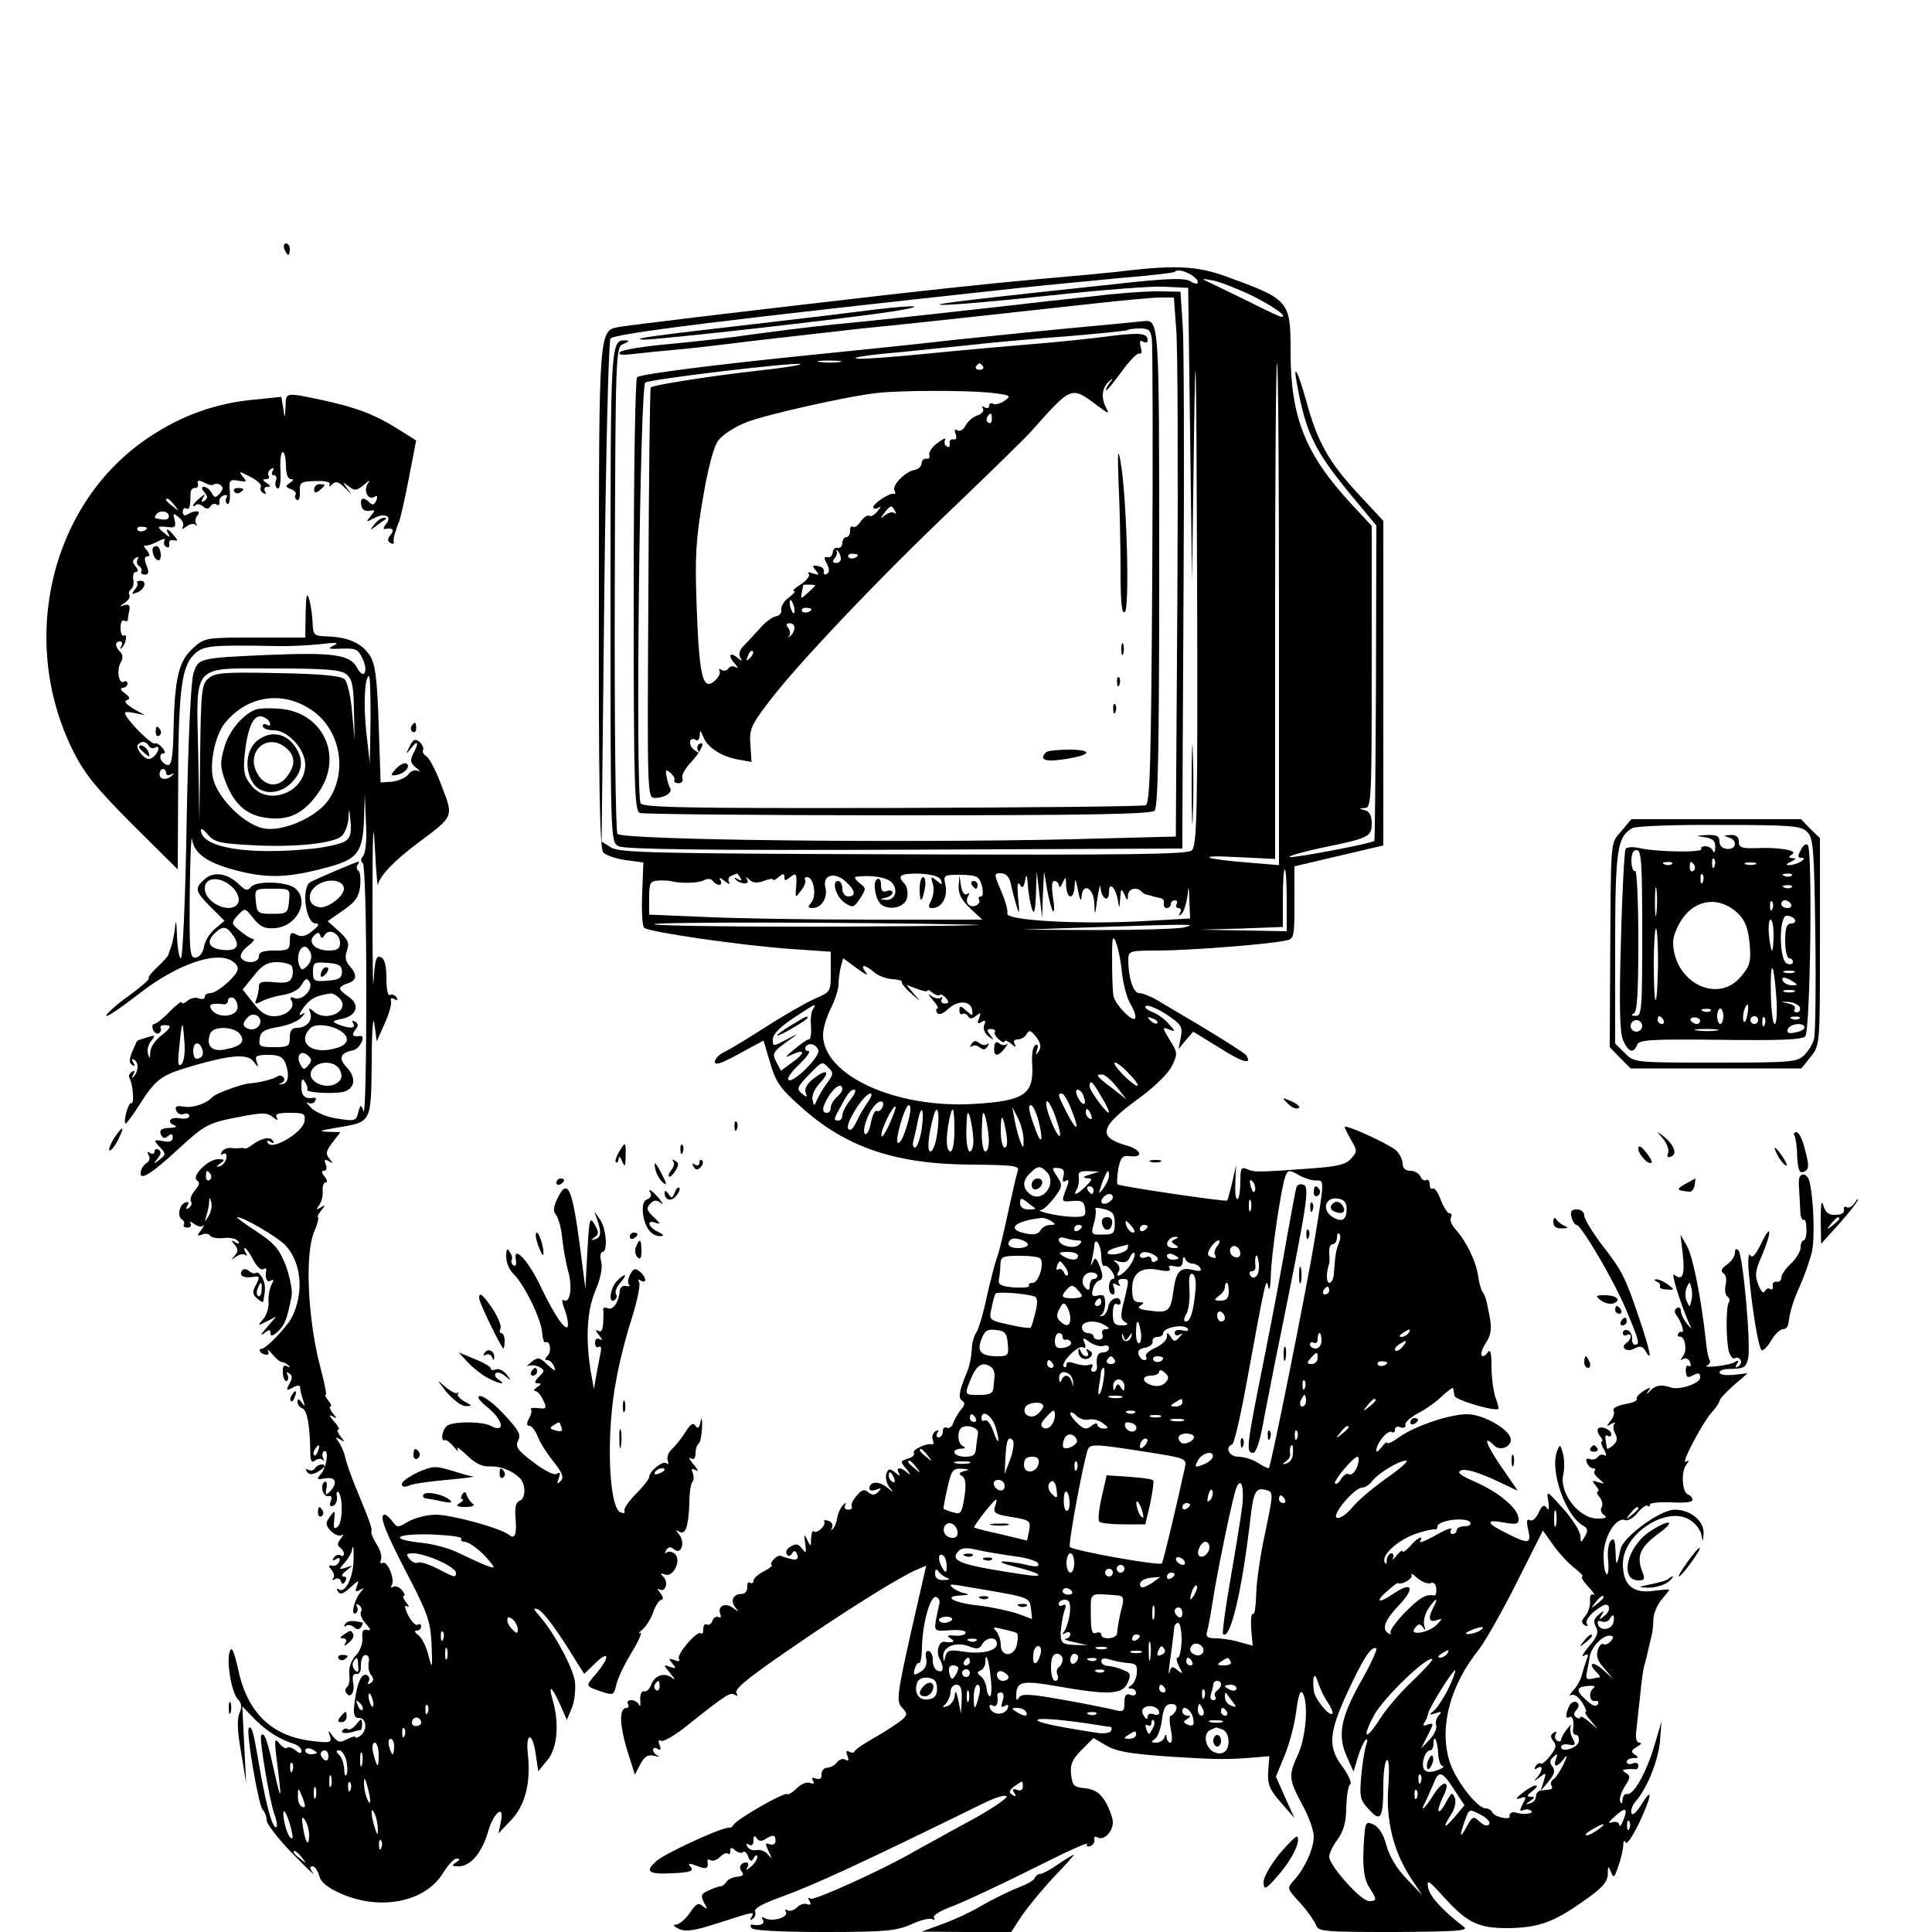 <?xml version="1.0" standalone="no"?>
<!DOCTYPE svg PUBLIC "-//W3C//DTD SVG 20010904//EN"
 "http://www.w3.org/TR/2001/REC-SVG-20010904/DTD/svg10.dtd">
<svg version="1.0" xmlns="http://www.w3.org/2000/svg"
 width="500pt" height="500pt" viewBox="0 0 500 500"
 preserveAspectRatio="xMidYMid meet">

<g transform="translate(0,500) scale(0.1,-0.1)"
fill="#000000" stroke="none">
<path d="M736 4355 c4 -8 8 -15 10 -15 2 0 4 7 4 15 0 8 -4 15 -10 15 -5 0 -7
-7 -4 -15z"/>
<path d="M2920 4300 c-36 -5 -148 -15 -250 -24 -102 -9 -277 -28 -390 -41
-384 -44 -655 -77 -677 -81 -53 -10 -53 2 -53 -698 -1 -473 2 -652 11 -662 6
-7 32 -16 58 -20 l46 -6 -3 -80 c-2 -44 0 -84 5 -89 11 -11 252 -46 381 -55
l102 -7 0 -52 c0 -52 0 -52 -42 -70 -24 -11 -80 -43 -125 -72 -45 -29 -93 -58
-107 -65 -14 -6 -26 -18 -26 -26 0 -10 18 -4 63 21 l63 34 17 -57 c14 -49 26
-67 77 -112 117 -107 247 -151 443 -152 109 -1 126 -3 121 -16 -3 -8 -14 -57
-25 -107 -11 -51 -23 -103 -28 -115 -5 -13 -17 -59 -27 -103 -9 -44 -22 -86
-27 -93 -6 -8 -12 -28 -12 -45 -1 -18 -6 -43 -12 -57 -21 -50 -24 -68 -13 -75
8 -5 7 -12 -3 -23 -8 -10 -17 -25 -20 -35 -4 -10 -11 -15 -17 -12 -5 3 -10 -1
-10 -9 0 -9 -5 -16 -11 -16 -5 0 -7 5 -3 12 5 7 3 8 -5 4 -7 -5 -10 -14 -7
-22 3 -8 2 -13 -2 -12 -14 4 -52 -14 -47 -22 3 -5 -4 -12 -16 -15 -20 -7 -20
-7 -2 -28 9 -12 11 -16 3 -10 -18 17 -33 17 -24 1 5 -9 3 -9 -9 1 -14 11 -18
11 -23 -3 -3 -9 0 -24 7 -34 13 -16 12 -16 -6 -1 -21 17 -45 15 -45 -3 0 -6 8
-7 18 -3 13 5 14 4 5 -6 -9 -9 -16 -9 -26 -1 -10 9 -17 7 -30 -9 -10 -11 -15
-23 -13 -28 3 -4 -1 -8 -9 -8 -8 0 -11 5 -8 11 4 8 2 8 -5 1 -6 -6 -13 -20
-15 -32 -2 -13 -7 -26 -12 -30 -4 -5 -5 -3 -2 3 4 7 0 15 -9 18 -8 3 -13 2
-11 -2 6 -9 -19 -33 -27 -25 -3 4 -6 -5 -7 -18 0 -23 -1 -23 -10 -4 -8 17 -9
15 -5 -10 3 -25 2 -27 -8 -13 -9 12 -16 14 -29 6 -10 -5 -15 -14 -11 -20 4 -7
9 -6 14 2 5 8 9 8 13 -3 4 -11 0 -15 -14 -12 -10 2 -22 6 -27 8 -4 3 -13 -1
-20 -9 -7 -8 -9 -14 -5 -14 4 -1 -4 -8 -19 -16 -16 -8 -28 -19 -28 -25 0 -6
-4 -8 -9 -5 -5 3 -8 -2 -7 -12 0 -9 -6 -17 -14 -17 -22 0 -31 -17 -17 -35 10
-13 10 -13 -5 -2 -20 16 -42 6 -34 -15 3 -8 1 -11 -4 -8 -6 3 -13 -1 -16 -9
-3 -9 -10 -13 -15 -10 -5 3 -9 -3 -9 -12 0 -10 -3 -15 -6 -11 -9 9 -64 -55
-57 -66 4 -6 -1 -8 -12 -3 -15 5 -16 4 -5 -9 11 -13 10 -14 -6 -9 -18 7 -18 6
1 -17 12 -14 14 -19 4 -11 -20 15 -46 6 -54 -19 -4 -10 -12 -18 -18 -16 -7 1
-11 -8 -10 -23 1 -14 0 -19 -3 -12 -3 6 -12 12 -20 12 -9 0 -12 -4 -9 -10 3
-5 2 -10 -3 -10 -20 0 -19 -41 0 -106 l21 -67 14 27 c11 20 19 26 36 22 12 -3
16 -3 10 0 -7 3 -13 10 -13 15 0 6 5 7 12 3 8 -5 9 -2 5 10 -4 10 -3 15 4 11
5 -4 36 14 67 39 103 82 112 87 123 80 8 -4 9 -3 5 4 -7 12 37 46 204 159 118
79 222 143 261 160 l26 11 -40 -175 c-36 -161 -37 -176 -23 -192 15 -16 15
-19 -1 -33 -10 -8 -40 -28 -68 -44 -27 -15 -52 -32 -53 -36 -2 -5 -9 -5 -15
-1 -7 4 -8 0 -4 -11 5 -11 3 -15 -5 -10 -6 4 -16 1 -22 -7 -6 -8 -18 -14 -26
-14 -8 0 -14 -8 -14 -17 1 -11 -4 -14 -14 -11 -10 4 -13 2 -8 -5 4 -8 2 -10
-8 -6 -8 3 -23 -3 -34 -14 -11 -11 -23 -18 -25 -15 -6 6 -129 -64 -138 -79 -3
-5 -8 -9 -10 -8 -13 5 -168 -66 -191 -87 -30 -27 -20 -34 41 -31 47 2 57 6 49
16 -9 10 -6 11 16 3 24 -10 30 -7 27 12 -1 5 3 6 8 3 5 -4 16 0 24 8 8 8 17
12 21 9 3 -4 6 -1 6 7 0 9 3 10 13 1 8 -6 17 -8 20 -4 4 3 10 -2 13 -11 5 -14
9 -15 15 -4 5 8 9 9 9 2 0 -6 -8 -18 -17 -25 -11 -10 -14 -10 -9 -2 4 7 3 13
-2 13 -15 0 -22 -13 -12 -24 6 -8 2 -12 -12 -13 -12 -1 -24 -7 -28 -13 -4 -7
-11 -12 -16 -12 -5 0 -19 -5 -31 -11 -19 -8 -20 -13 -11 -31 10 -18 9 -19 -3
-9 -12 10 -18 6 -34 -18 -11 -16 -27 -29 -35 -30 -10 0 -7 -4 7 -11 17 -8 38
-5 95 13 103 33 101 33 93 18 -5 -7 -4 -10 3 -5 6 4 9 12 6 19 -3 8 21 21 63
36 89 32 212 89 530 245 29 14 54 22 58 17 3 -5 -45 -37 -107 -70 -62 -34
-124 -68 -138 -76 -74 -43 -253 -124 -262 -119 -7 5 -8 2 -3 -6 5 -8 3 -11 -6
-8 -8 3 -20 -1 -27 -9 -8 -7 -18 -10 -24 -7 -7 4 -8 2 -4 -4 8 -14 -37 -27
-55 -16 -8 4 -9 3 -5 -4 7 -11 -6 -17 -27 -13 -5 1 -6 -3 -2 -9 4 -6 74 -10
188 -10 160 0 187 3 226 20 23 11 48 17 54 13 5 -3 7 -1 4 4 -4 6 18 19 51 31
31 12 123 55 205 96 81 41 144 70 141 64 -4 -6 -1 -8 7 -6 8 3 13 11 11 17 -1
7 2 10 8 6 16 -10 40 14 40 39 0 11 -9 35 -19 53 -15 24 -28 32 -53 35 -29 3
-33 7 -36 36 -3 25 3 39 27 63 l31 31 34 -20 c26 -15 62 -21 162 -28 126 -8
152 -8 224 -2 l35 3 -3 -40 c-2 -33 4 -47 33 -80 l35 -40 -24 53 -24 54 23 56
c13 31 26 83 30 116 5 38 10 53 16 45 16 -25 9 -113 -11 -158 -26 -56 -25 -65
10 -131 17 -30 30 -68 30 -83 0 -31 -23 -82 -51 -113 -19 -21 -19 -21 16 -59
19 -21 37 -47 41 -57 5 -17 21 -18 202 -18 157 1 194 3 181 13 -55 42 -89 79
-93 102 -4 23 1 19 41 -25 60 -66 88 -80 165 -80 79 1 119 15 196 70 48 33 62
49 63 69 0 23 1 23 8 7 7 -18 9 -16 19 14 7 18 12 42 13 54 0 12 3 15 6 8 3
-7 18 15 34 48 34 72 38 100 7 50 -13 -21 -23 -30 -26 -22 -2 7 3 21 11 30 30
34 58 105 63 155 l4 52 -18 -61 c-21 -71 -54 -130 -71 -127 -6 2 -11 -5 -12
-15 0 -10 -2 -12 -6 -4 -3 7 3 24 12 39 14 21 15 27 4 34 -12 7 -11 9 1 10 8
1 18 1 23 0 4 0 7 4 7 10 0 6 -7 9 -15 5 -8 -3 -15 -1 -15 4 0 6 8 10 18 10
13 0 14 2 3 9 -11 7 -10 11 5 20 11 6 14 11 7 11 -8 0 -11 12 -8 33 2 17 6 59
10 92 3 33 8 68 11 77 3 9 7 27 10 40 3 13 7 30 9 38 2 8 4 27 4 41 1 14 10
36 21 49 11 13 20 24 20 26 0 1 -18 0 -40 -3 -54 -8 -80 15 -80 70 0 78 115
152 174 113 14 -8 27 -26 29 -38 4 -20 4 -20 6 4 1 32 -34 61 -75 61 -37 0
-133 -70 -140 -102 -10 -46 -12 -47 -13 -6 -1 29 -4 36 -12 28 -6 -6 -10 -29
-7 -51 2 -22 0 -38 -4 -36 -5 3 -8 25 -8 48 0 48 32 101 56 92 7 -3 22 6 32
19 11 13 22 21 26 18 3 -3 6 -2 6 3 0 5 25 7 55 6 33 -2 55 0 55 6 0 6 -5 12
-11 14 -16 5 -19 59 -5 77 8 11 8 13 -1 8 -15 -9 43 102 68 129 10 11 19 24
19 29 0 4 17 22 37 40 l36 31 -36 -4 c-20 -2 -37 0 -37 6 0 5 10 9 23 9 41 1
45 3 51 27 8 33 -13 268 -25 280 -6 6 -9 4 -9 -6 0 -9 -9 -23 -21 -31 -14 -10
-17 -17 -9 -22 7 -4 9 -17 6 -30 -3 -13 -1 -27 4 -30 6 -4 8 -11 4 -16 -8 -13
-7 -104 1 -129 4 -11 10 -18 15 -15 5 3 11 1 14 -4 4 -5 1 -13 -5 -17 -8 -5
-9 -3 -4 6 6 9 4 11 -5 5 -6 -4 -29 -9 -49 -11 -20 -2 -30 -1 -23 2 6 3 10 10
6 15 -3 5 -7 26 -9 47 -12 111 -34 221 -49 247 l-17 30 6 -51 c6 -55 -1 -70
-22 -53 -11 9 20 -87 43 -136 3 -5 -2 -1 -10 9 -9 11 -16 26 -16 34 0 7 -5 10
-10 7 -7 -4 -7 -11 -2 -18 13 -17 23 -47 14 -44 -4 1 -8 -1 -9 -5 -2 -5 0 -8
4 -7 14 1 20 -36 9 -50 -8 -11 -8 -13 0 -8 7 4 15 0 18 -9 3 -8 2 -12 -4 -9
-5 3 -8 -3 -7 -14 1 -16 5 -18 19 -10 14 7 18 6 18 -6 0 -15 -52 -33 -75 -26
-27 9 -41 6 -55 -9 -8 -9 -10 -9 -5 -1 9 12 7 12 -12 1 -12 -8 -20 -17 -17
-21 2 -4 -12 -10 -31 -13 -20 -4 -33 -11 -29 -17 3 -5 0 -17 -8 -26 -11 -14
-11 -16 2 -8 8 4 12 5 8 0 -4 -4 -3 -16 2 -25 7 -13 5 -21 -5 -30 -8 -7 -15
-11 -16 -9 -6 31 -6 38 2 33 5 -3 9 -1 9 4 0 12 -26 23 -34 15 -3 -4 -1 -12 5
-20 6 -7 8 -13 5 -13 -4 0 -2 -10 5 -21 7 -13 7 -19 1 -15 -6 3 -14 1 -17 -5
-4 -5 -13 -8 -21 -5 -8 3 -11 0 -7 -10 3 -7 10 -14 16 -14 6 0 7 -3 4 -7 -4
-3 1 -12 11 -20 16 -14 16 -14 -2 -9 -16 6 -17 4 -6 -9 7 -8 9 -15 5 -15 -4 0
-2 -7 5 -15 6 -8 9 -19 5 -26 -4 -6 -1 -15 6 -20 10 -6 5 -9 -17 -9 -48 0
-100 67 -88 115 3 14 3 37 -1 53 -7 25 -8 25 -15 7 -20 -50 21 -168 68 -194
11 -6 12 -12 4 -27 -11 -18 -11 -18 -12 1 0 11 -20 43 -44 70 -43 48 -44 49
-39 20 3 -20 1 -26 -4 -17 -7 9 -13 6 -21 -13 -7 -15 -17 -23 -23 -19 -8 4 -9
-3 -4 -25 8 -36 2 -38 -52 -11 -56 27 -61 39 -13 30 34 -6 40 -5 40 9 0 26
-48 67 -110 95 -42 18 -51 26 -38 31 11 4 42 -5 82 -23 l64 -30 -44 64 c-39
57 -47 83 -17 53 15 -15 43 -4 43 15 0 25 -70 66 -113 66 -45 0 -135 -30 -177
-60 -16 -12 -30 -18 -30 -14 0 4 -7 -1 -15 -12 -10 -12 -14 -14 -13 -5 4 21
30 51 40 45 4 -3 8 0 8 6 0 7 7 10 15 6 8 -3 14 0 12 7 -1 6 13 19 32 29 18 9
47 29 62 44 16 15 30 25 30 21 1 -4 2 -13 3 -19 1 -11 106 -42 114 -34 1 2 -2
15 -8 30 -5 15 -10 51 -10 79 0 36 -3 47 -10 37 -5 -8 -12 -12 -15 -8 -4 3 1
18 10 32 13 19 16 36 11 64 -10 53 -11 56 -20 70 -4 7 -9 26 -11 42 -5 35 -30
87 -57 117 -11 12 -17 26 -13 32 3 6 2 11 -4 11 -5 0 -15 16 -22 34 -7 19 -16
33 -21 30 -4 -3 -8 2 -8 11 0 9 -4 14 -9 11 -5 -3 -11 1 -15 9 -3 8 -15 15
-26 15 -13 0 -20 7 -20 18 0 11 -8 26 -17 35 -20 17 -133 69 -133 60 0 -2 8
-18 17 -34 16 -27 16 -29 -1 -48 -13 -15 -36 -20 -104 -25 -137 -10 -146 -10
-164 -2 -16 7 -18 3 -18 -32 0 -23 -3 -43 -7 -45 -5 -3 -7 16 -6 41 l2 47 -10
-45 c-6 -25 -12 -46 -13 -47 -3 -4 -280 37 -284 42 -2 2 -1 20 2 40 6 29 11
35 29 33 37 -5 32 16 -6 27 -78 22 -72 48 31 123 40 29 75 64 85 83 15 32 15
35 -6 68 -19 32 -20 34 -2 27 18 -7 18 -6 -1 15 -10 12 -30 26 -44 31 -14 6
-20 12 -13 15 6 2 30 -8 53 -23 37 -25 41 -31 36 -58 l-6 -31 19 23 19 22 67
-41 c59 -38 86 -46 71 -21 -4 7 -82 56 -232 144 -17 10 -38 18 -46 18 -15 0
-28 39 -28 86 0 23 3 24 77 24 76 0 287 16 331 26 21 4 22 9 22 98 l0 94 115
27 115 27 0 420 0 420 -66 71 c-75 81 -105 134 -133 238 -22 78 -35 103 -25
48 23 -129 46 -176 142 -292 l64 -77 -1 -407 c-1 -224 -3 -408 -4 -409 -6 -7
-209 -45 -219 -42 -6 2 29 12 78 23 127 26 134 29 134 64 0 20 -6 31 -17 34
-17 4 -17 5 0 6 16 1 17 25 17 365 l0 365 -54 58 c-118 128 -156 223 -156 393
0 132 -3 135 -168 195 -73 26 -126 29 -252 15z m161 -10 c10 -6 19 -15 19 -20
0 -6 -8 -5 -19 2 -14 8 -46 8 -137 -1 -405 -43 -544 -59 -507 -60 23 -1 148
10 278 24 129 14 263 25 298 23 l62 -3 5 -380 5 -380 5 370 c4 300 6 235 8
-341 2 -635 0 -713 -14 -725 -12 -10 -159 -12 -747 -10 -643 2 -735 4 -756 18
l-24 15 7 647 c4 355 11 650 16 655 13 13 293 48 1060 131 74 8 194 19 265 26
72 6 132 13 134 15 7 7 21 5 42 -6z m161 -56 c57 -29 92 -54 74 -54 -3 0 -40
17 -83 39 -43 21 -89 43 -103 50 -23 10 -22 11 10 5 19 -4 65 -22 102 -40z
m68 -823 l0 -650 -72 6 c-120 9 -151 21 -40 15 l102 -5 0 641 c0 353 2 642 5
642 3 0 5 -292 5 -649z m20 -741 l0 -80 -112 2 -113 2 108 3 107 4 0 74 c0 41
2 75 5 75 3 0 5 -36 5 -80z m-1414 58 c5 -7 2 -8 -7 -3 -8 5 -10 4 -6 0 12
-14 38 -15 31 -2 -5 9 -4 9 6 0 8 -8 20 -9 36 -3 13 5 24 7 24 4 0 -4 7 -1 15
6 12 10 15 10 15 0 0 -10 3 -10 15 0 16 13 18 9 15 -30 -2 -24 -1 -24 13 -5 9
11 13 23 11 27 -3 5 -1 8 5 8 17 0 25 -49 11 -65 -10 -12 -10 -15 3 -15 23 0
40 27 33 54 -8 32 25 41 53 14 25 -22 27 -38 6 -38 -8 0 -15 9 -15 20 0 11 -5
20 -11 20 -18 0 -5 -42 18 -57 20 -13 23 -12 39 12 16 25 16 26 -2 40 -10 8
-14 15 -9 16 40 5 79 -1 92 -14 19 -19 10 -47 -14 -46 -17 1 -17 2 0 6 9 2 17
8 17 13 0 5 -7 7 -15 4 -10 -4 -15 0 -15 16 0 12 -4 18 -10 15 -13 -8 -4 -56
12 -67 25 -16 63 -4 66 21 2 13 -1 28 -7 34 -21 21 -11 27 39 26 33 -2 51 -7
55 -17 5 -13 3 -13 -11 -1 -15 12 -16 11 -10 -8 4 -12 2 -31 -4 -43 -8 -16 -8
-20 3 -20 24 0 40 28 34 58 -6 28 -5 28 40 28 42 -1 47 -4 54 -28 4 -17 3 -28
-2 -28 -6 0 -8 -4 -5 -9 3 -5 -1 -11 -9 -15 -17 -6 -29 9 -19 26 4 6 3 8 -4 4
-6 -4 -12 5 -15 21 l-4 28 -2 -28 c-1 -21 8 -37 30 -58 l31 -29 -288 0 c-159
0 -353 3 -431 7 l-143 6 0 44 c0 38 3 43 23 44 12 1 27 0 32 -1 25 -7 72 -6
87 2 10 5 19 4 23 -2 3 -5 11 -10 16 -10 6 0 7 6 3 13 -5 7 0 6 11 -3 10 -8
16 -10 12 -3 -4 6 -1 14 5 16 7 3 14 6 15 6 1 1 5 -4 9 -11z m700 -15 c3 -16
10 -41 15 -58 7 -24 8 -20 4 20 -3 32 -2 45 4 36 7 -11 10 -9 14 10 3 19 5 16
7 -11 1 -19 6 -46 10 -60 6 -19 9 -12 11 35 l2 60 7 -60 7 -60 2 60 3 60 8
-48 c5 -27 12 -52 15 -55 4 -4 4 12 0 36 -4 28 -3 42 4 42 6 0 11 -6 12 -12 0
-7 4 -4 9 7 8 18 9 17 9 -7 1 -16 6 -28 11 -28 6 0 11 12 11 28 2 21 3 18 9
-13 4 -22 8 -30 9 -17 2 39 31 26 33 -15 1 -35 2 -34 8 12 4 28 8 40 8 28 3
-30 22 -40 22 -12 0 29 17 13 23 -21 4 -23 4 -23 6 5 2 26 3 27 11 10 7 -17 9
-17 9 -2 1 17 22 23 35 10 4 -5 12 -9 17 -9 5 -1 11 -3 14 -4 3 -1 11 -3 18
-4 6 -1 11 -7 9 -14 -1 -7 2 -12 8 -12 5 0 10 5 10 10 0 6 5 10 11 10 5 0 7
-4 4 -10 -3 -5 -1 -10 5 -10 6 0 8 -6 4 -12 -5 -9 -4 -10 4 -3 6 6 12 26 15
45 3 31 4 29 5 -11 l2 -46 -124 -7 c-163 -9 -356 2 -349 20 2 7 -5 33 -16 58
-19 45 -19 46 -1 46 13 0 22 -9 26 -27z m-101 -106 c72 -1 -81 -4 -340 -5
-259 -1 -475 2 -482 6 -10 6 500 6 822 -1z m550 -7 c-16 -4 -118 -7 -225 -7
l-195 1 175 6 c272 9 280 9 245 0z m-162 -112 c3 -32 13 -71 23 -87 10 -17 15
-33 11 -37 -8 -8 -50 36 -55 57 -4 13 -5 122 -3 144 3 25 19 -26 24 -77z
m-662 -5 c-17 22 -3 22 21 1 10 -9 31 -17 47 -18 16 -1 27 -4 25 -7 -2 -3 9
-17 24 -30 26 -23 26 -23 7 -1 l-19 23 27 -10 c15 -6 27 -8 27 -5 0 4 6 1 13
-5 8 -6 16 -9 19 -6 3 3 10 -1 16 -8 9 -10 8 -14 -3 -14 -8 0 -11 5 -8 11 3 6
3 8 -2 4 -4 -4 -15 -2 -24 4 -10 8 -9 4 3 -10 11 -12 16 -22 12 -22 -4 0 -4
-5 -1 -11 5 -7 15 -3 29 10 25 23 58 22 62 -3 2 -16 1 -16 -15 -2 -15 14 -18
14 -18 1 0 -8 4 -12 8 -9 4 2 11 0 14 -6 5 -8 11 -7 21 1 12 10 13 9 8 -6 -6
-14 -4 -16 6 -10 10 6 12 4 7 -8 -3 -9 1 -21 11 -29 15 -11 15 -11 5 3 -10 13
-10 16 2 16 8 0 12 -4 10 -8 -3 -3 2 -12 10 -19 8 -7 15 -9 15 -5 0 4 8 1 17
-6 11 -10 14 -10 9 -1 -4 7 -2 12 8 12 8 0 19 6 23 14 6 11 11 10 25 -8 12
-16 13 -27 6 -37 -8 -11 -9 -10 -4 4 4 11 2 16 -5 12 -6 -4 -9 -23 -8 -44 6
-83 -17 -100 -151 -108 -202 -12 -390 74 -390 179 0 16 9 46 20 68 11 22 20
50 20 62 0 13 3 33 6 46 l6 22 37 -27 c20 -15 30 -19 22 -10z m-137 -95 c-5
-7 -7 -27 -5 -45 1 -18 -1 -33 -6 -33 -4 0 -21 -12 -38 -26 -24 -20 -25 -23
-7 -14 36 17 37 5 3 -19 l-30 -22 -12 23 c-12 23 -10 26 47 66 11 7 2 4 -18
-7 -38 -20 -38 -20 -38 -1 0 13 18 32 53 55 59 39 61 40 51 23z m891 -36 c-3
-3 -11 0 -18 7 -9 10 -8 11 6 5 10 -3 15 -9 12 -12z m-877 -70 c5 -16 -64 -85
-77 -77 -6 3 7 21 27 40 20 19 31 35 24 35 -7 0 -10 5 -7 11 8 12 27 7 33 -9z
m27 -46 c12 -12 12 -17 -4 -38 -9 -12 -21 -32 -26 -43 -8 -19 -8 -19 -12 -2
-3 11 5 29 18 43 29 31 20 40 -15 13 -17 -13 -25 -27 -21 -37 5 -12 3 -13 -10
-2 -14 12 -12 17 17 47 37 38 35 37 53 19z m778 -16 c16 -16 25 -30 20 -30 -5
0 -22 14 -38 30 -16 17 -25 30 -19 30 5 0 22 -13 37 -30z m-33 -33 l25 -32
-37 29 c-41 31 -45 36 -25 35 6 0 23 -14 37 -32z m-41 -23 c12 -19 21 -38 21
-42 0 -12 -49 53 -50 66 0 20 7 14 29 -24z m-669 17 c0 -5 -7 -14 -15 -21 -8
-7 -15 -19 -15 -26 0 -8 -4 -14 -10 -14 -15 0 -12 17 6 45 16 25 34 33 34 16z
m21 -27 c-12 -15 -21 -33 -21 -40 0 -8 -4 -14 -10 -14 -13 0 -13 3 3 31 21 40
28 49 38 49 6 0 1 -12 -10 -26z m603 10 c10 -25 -1 -29 -14 -5 -6 12 -7 21 -1
21 5 0 12 -7 15 -16z m-558 -16 c-9 -13 -23 -36 -30 -52 -9 -19 -16 -24 -21
-17 -8 13 41 91 58 91 5 0 2 -10 -7 -22z m527 -20 c22 -55 15 -60 -12 -8 -23
45 -25 50 -13 50 5 0 16 -19 25 -42z m-489 7 c-4 -8 -10 -13 -15 -10 -4 3 -11
-10 -15 -30 -3 -19 -10 -32 -15 -30 -9 6 5 51 23 72 14 18 29 16 22 -2z m449
-30 c9 -25 13 -45 9 -45 -4 0 -15 20 -24 45 -10 25 -13 45 -8 45 4 0 15 -20
23 -45z m-432 -16 c-11 -24 -20 -36 -20 -27 -1 16 31 80 37 74 1 -2 -6 -23
-17 -47z m53 24 c-11 -47 -24 -76 -31 -70 -7 8 19 97 29 97 5 0 5 -12 2 -27z
m334 -15 c12 -47 8 -64 -6 -27 -19 51 -23 69 -14 69 5 0 14 -19 20 -42z m-303
-22 c-4 -25 -12 -46 -17 -46 -5 0 -7 8 -4 18 2 9 8 32 11 50 10 49 18 31 10
-22z m40 -12 c-3 -24 -11 -44 -17 -44 -10 0 -5 47 9 95 10 33 16 -2 8 -51z
m45 11 c0 -30 -4 -55 -10 -55 -11 0 -13 33 -4 79 9 46 14 38 14 -24z m49 -22
c1 -18 -3 -33 -9 -33 -6 0 -10 25 -9 58 1 43 3 51 9 32 4 -14 8 -40 9 -57z
m40 0 c1 -18 -3 -33 -9 -33 -6 0 -10 25 -9 58 1 43 3 51 9 32 4 -14 8 -40 9
-57z m90 -3 c0 -23 -1 -23 -8 -5 -5 11 -11 36 -15 55 l-6 35 15 -30 c8 -16 14
-41 14 -55z m175 64 c3 -8 2 -12 -4 -9 -6 3 -10 10 -10 16 0 14 7 11 14 -7z
m-220 -46 c4 -24 3 -38 -4 -38 -5 0 -10 19 -10 42 0 49 5 47 14 -4z m104 -100
c30 -30 -11 -85 -44 -57 -18 15 -18 34 2 53 19 19 26 20 42 4z m44 -12 c-3
-13 -1 -17 6 -12 9 5 9 0 2 -19 -14 -36 -14 -36 18 -33 21 2 28 -2 30 -19 3
-21 -1 -23 -35 -22 -36 1 -100 16 -77 18 5 1 20 15 33 32 21 28 21 32 7 54
-15 22 -14 24 3 22 13 -1 17 -7 13 -21z m68 4 c-17 -5 -19 -8 -7 -9 15 -1 15
-3 -3 -21 -22 -22 -35 -27 -23 -7 4 6 6 20 5 30 -3 13 3 17 25 16 l28 -1 -25
-8z m50 -3 c0 -7 -7 -22 -15 -33 -13 -17 -13 -16 -3 14 13 34 18 40 18 19z
m493 1 c12 -7 31 -13 42 -13 23 0 23 5 -3 -155 -19 -117 -112 -582 -118 -589
-2 -2 -15 4 -28 13 -14 9 -37 16 -51 16 -24 0 -36 24 -16 32 5 2 21 71 36 153
50 273 52 282 57 255 3 -14 6 -1 7 30 1 54 25 214 36 251 7 22 10 23 38 7z
m-115 -39 c-3 -8 -7 -3 -11 10 -4 17 -3 21 5 13 5 -5 8 -16 6 -23z m-418 1 c0
-5 -2 -10 -4 -10 -3 0 -8 5 -11 10 -3 6 -1 10 4 10 6 0 11 -4 11 -10z m50 -19
c0 -5 -7 -11 -15 -15 -15 -5 -20 5 -8 17 9 10 23 9 23 -2z m-201 -28 c2 -2 -5
-3 -17 -3 -14 0 -22 6 -22 16 0 14 3 15 18 3 9 -7 19 -15 21 -16z m558 -5 c-3
-7 -5 -2 -5 12 0 14 2 19 5 13 2 -7 2 -19 0 -25z m248 3 c0 -30 -14 -36 -40
-18 -25 19 -13 50 17 45 17 -2 23 -10 23 -27z m-600 -37 c0 -26 -3 -29 -31
-29 -30 -1 -31 1 -23 29 5 16 6 32 4 37 -3 4 7 4 22 0 23 -6 28 -13 28 -37z
m-165 6 c13 -8 13 -10 -2 -10 -9 0 -21 -6 -25 -14 -6 -10 -17 -13 -40 -8 -50
11 -27 32 42 40 6 1 17 -3 25 -8z m210 -15 c7 -9 8 -15 2 -15 -5 0 -12 7 -16
15 -3 8 -4 15 -2 15 2 0 9 -7 16 -15z m-130 1 c0 -3 -4 -8 -10 -11 -5 -3 -10
-1 -10 4 0 6 5 11 10 11 6 0 10 -2 10 -4z m170 0 c0 -3 -4 -8 -10 -11 -5 -3
-10 -1 -10 4 0 6 5 11 10 11 6 0 10 -2 10 -4z m495 -43 c-7 -17 -9 -25 -13
-80 -1 -13 -6 -23 -12 -23 -8 0 -8 28 0 50 1 3 1 15 0 28 -1 12 3 22 9 22 6 0
11 8 11 17 0 9 3 14 6 10 4 -3 3 -14 -1 -24z m-805 -4 c0 -5 -11 -9 -25 -9
-24 0 -32 10 -19 22 8 8 44 -3 44 -13z m128 11 c12 0 13 -3 5 -11 -13 -13 -53
-3 -53 13 0 5 7 7 16 4 9 -3 23 -6 32 -6z m253 3 c-11 -5 -11 -7 0 -14 11 -7
10 -9 -3 -9 -18 0 -23 11 -11 23 3 4 11 7 17 6 6 0 5 -3 -3 -6z m-191 -44 c0
-17 4 -28 8 -25 4 2 13 -4 20 -15 7 -11 8 -19 2 -19 -5 0 -10 -9 -10 -20 0
-11 4 -20 10 -20 5 0 6 7 3 17 -5 12 -3 14 7 8 9 -5 11 -4 6 3 -4 7 -1 12 8
12 19 0 19 1 5 -57 -10 -37 -9 -47 2 -54 11 -6 8 -9 -8 -9 -19 0 -23 5 -23 31
0 17 4 28 10 24 6 -3 10 -1 10 4 0 21 -29 11 -32 -11 -2 -12 -9 -23 -16 -24
-7 -1 -8 0 -2 3 5 2 10 16 10 30 0 20 -4 24 -19 20 -14 -3 -17 0 -13 15 2 11
10 22 17 24 10 4 10 12 2 35 -10 25 -13 27 -19 12 -6 -12 -6 -10 -2 7 3 14 6
30 6 37 2 25 18 0 18 -28z m300 26 c-6 -8 -9 -19 -5 -24 3 -7 0 -8 -9 -5 -12
5 -13 9 -3 25 6 10 16 19 21 19 4 0 3 -7 -4 -15z m-232 -6 c-2 -7 -17 -13 -32
-15 -31 -3 -24 11 9 19 11 3 22 5 23 6 2 0 2 -4 0 -10z m291 -18 c-3 -6 -10
-7 -18 -2 -7 5 -10 14 -6 21 9 14 29 -2 24 -19z m-419 -1 c0 -13 -20 -13 -40
0 -12 8 -9 10 13 10 15 0 27 -4 27 -10z m135 -24 c-16 -25 -44 -39 -29 -15 3
6 0 16 -7 21 -10 7 -8 8 7 3 15 -4 24 0 28 11 4 9 9 14 12 11 3 -3 -2 -17 -11
-31z m64 25 c9 -6 10 -11 2 -15 -6 -4 -11 -2 -11 4 0 7 -7 10 -15 6 -8 -3 -15
-1 -15 4 0 12 20 13 39 1z m61 -7 c0 -2 -7 -4 -15 -4 -8 0 -15 4 -15 10 0 5 7
7 15 4 8 -4 15 -8 15 -10z m202 -46 c-6 -6 -12 -6 -16 1 -4 6 -2 11 4 11 6 0
10 6 9 13 -3 27 4 40 8 13 3 -16 0 -33 -5 -38z m-559 44 c10 -15 -6 -62 -20
-62 -8 0 -12 -3 -10 -7 3 -5 -14 -6 -38 -5 -34 3 -42 7 -40 20 2 10 4 27 4 40
1 20 6 22 50 22 28 0 52 -3 54 -8z m392 -12 c8 0 17 -5 21 -11 5 -8 0 -10 -17
-6 -34 9 -45 -2 -52 -52 -7 -54 -13 -60 -61 -53 -26 3 -34 7 -25 13 11 7 10 9
-3 9 -14 0 -18 8 -18 35 0 41 24 58 71 48 21 -4 30 -3 26 5 -5 6 0 8 13 5 15
-4 20 0 21 13 0 11 3 14 6 7 2 -7 11 -13 18 -13z m-322 -30 c-3 -3 -8 1 -10 8
-3 6 -9 10 -14 7 -5 -4 -6 1 -3 10 6 14 8 14 19 -2 8 -10 11 -20 8 -23z m77
-2 c0 -4 -4 -8 -10 -8 -5 0 -10 -8 -10 -17 0 -13 -3 -14 -11 -6 -15 15 -5 40
15 40 9 0 16 -4 16 -9z m254 -36 c-5 -55 -13 -82 -25 -82 -6 0 -6 8 2 21 6 12
9 40 7 64 -2 29 1 41 8 38 7 -2 10 -20 8 -41z m-294 -16 c0 -3 -11 -6 -25 -6
-28 0 -31 5 -13 24 10 11 15 11 25 0 7 -7 13 -15 13 -18z m380 11 c0 -16 -6
-23 -21 -23 -18 0 -18 2 -5 12 9 6 16 16 16 23 0 6 2 11 5 11 3 0 5 -10 5 -23z
m1197 -24 c-4 -17 -4 -17 -12 0 -4 9 -4 25 0 35 8 16 8 16 12 0 3 -10 3 -26 0
-35z m-937 27 c0 -5 -5 -10 -11 -10 -5 0 -7 5 -4 10 3 6 8 10 11 10 2 0 4 -4
4 -10z m-763 -15 c8 -3 9 -15 3 -40 -5 -20 -10 -39 -13 -41 -2 -2 -27 1 -56 8
-51 11 -52 12 -45 42 3 17 8 34 10 38 4 6 74 1 101 -7z m173 -15 c0 -5 -5 -10
-11 -10 -5 0 -7 5 -4 10 3 6 8 10 11 10 2 0 4 -4 4 -10z m-80 -42 c0 -21 -11
-23 -28 -6 -8 8 -8 17 0 31 8 16 12 17 19 6 5 -8 9 -22 9 -31z m400 1 c0 -5
-4 -9 -10 -9 -5 0 -10 7 -10 16 0 8 5 12 10 9 6 -3 10 -10 10 -16z m-310 -19
c12 -7 12 -10 1 -10 -7 0 -11 -6 -8 -13 3 -8 -1 -14 -9 -14 -8 0 -14 4 -14 9
0 4 -7 8 -15 8 -8 0 -15 7 -15 15 0 17 37 20 60 5z m92 -15 c3 -14 1 -28 -3
-31 -5 -3 -9 9 -9 25 0 38 6 40 12 6z m122 6 c4 -5 -3 -7 -14 -4 -12 3 -20 0
-20 -6 0 -7 6 -9 13 -5 9 5 9 3 -1 -7 -11 -12 -14 -12 -22 1 -9 13 -10 13 -10
0 0 -8 -14 -21 -30 -28 -17 -8 -28 -18 -24 -23 3 -5 1 -9 -4 -9 -6 0 -12 6
-15 14 -4 10 2 16 16 18 12 2 21 9 20 16 -2 6 4 12 12 12 8 0 15 4 15 9 0 16
56 26 64 12z m-466 -38 c3 -30 1 -33 -25 -33 -44 0 -56 12 -43 44 8 22 15 27
38 24 22 -2 28 -8 30 -35z m314 18 c7 11 9 11 6 1 -5 -17 -23 -17 -24 0 -1 9
1 8 4 -1 3 -12 5 -12 14 0z m723 9 c-3 -5 -12 -10 -18 -10 -7 0 -6 4 3 10 19
12 23 12 15 0z m-895 -10 c0 -5 4 -9 9 -7 5 1 11 -2 13 -8 1 -5 -7 -11 -19
-13 -18 -3 -23 2 -23 17 0 12 5 21 10 21 6 0 10 -4 10 -10z m670 -10 c0 -11
-7 -20 -15 -20 -8 0 -15 5 -15 11 0 5 5 7 10 4 6 -3 10 1 10 9 0 9 2 16 5 16
3 0 5 -9 5 -20z m-564 -13 c8 3 14 0 14 -6 0 -6 -7 -11 -15 -11 -14 0 -19 -11
-16 -37 1 -7 -3 -13 -9 -13 -6 0 -8 5 -4 11 4 7 1 10 -7 7 -8 -3 -24 -1 -36 3
-16 6 -23 5 -23 -3 0 -6 -3 -8 -7 -5 -9 10 38 58 50 50 6 -4 8 0 4 11 -6 15
-5 16 14 2 12 -8 28 -12 35 -9z m774 -2 c-7 -9 -15 -13 -19 -10 -3 3 1 10 9
15 21 14 24 12 10 -5z m-220 -30 c0 -8 -7 -15 -15 -15 -13 0 -14 3 -3 15 16
18 18 18 18 0z m-525 -5 c3 -5 -1 -10 -10 -10 -9 0 -13 5 -10 10 3 6 8 10 10
10 2 0 7 -4 10 -10z m125 6 c0 -11 -19 -15 -25 -6 -3 5 1 10 9 10 9 0 16 -2
16 -4z m-285 -16 c3 -5 1 -10 -4 -10 -6 0 -11 5 -11 10 0 6 2 10 4 10 3 0 8
-4 11 -10z m865 4 c0 -8 -19 -13 -24 -6 -3 5 1 9 9 9 8 0 15 -2 15 -3z m-1025
-12 c6 -4 9 -14 9 -22 -1 -8 -2 -23 -3 -32 -1 -14 -10 -18 -36 -18 -40 0 -40
-1 -21 45 15 34 30 42 51 27z m291 -33 c-2 -17 -7 -34 -11 -37 -3 -3 -3 5 -1
19 2 13 5 30 5 37 1 6 4 12 7 12 3 0 3 -14 0 -31z m159 -8 c-8 -8 -21 -10 -34
-6 -27 8 -27 25 -1 25 11 0 20 5 20 10 0 6 6 5 14 -2 12 -11 12 -15 1 -27z
m-238 4 c1 -16 1 -16 -3 -2 -6 20 -20 22 -27 5 -3 -8 -6 -5 -6 5 -1 26 33 18
36 -8z m133 -12 c0 -14 -2 -15 -9 -4 -7 11 -9 11 -14 0 -4 -10 -6 -9 -6 4 -1
9 6 17 14 17 8 0 15 -8 15 -17z m467 -5 c-3 -8 -6 -5 -6 6 -1 11 2 17 5 13 3
-3 4 -12 1 -19z m-474 -25 c-7 -2 -21 -2 -30 0 -10 3 -4 5 12 5 17 0 24 -2 18
-5z m477 -8 c0 -8 -4 -15 -10 -15 -5 0 -7 7 -4 15 4 8 8 15 10 15 2 0 4 -7 4
-15z m-320 -5 c0 -5 -8 -10 -17 -10 -15 0 -16 2 -3 10 19 12 20 12 20 0z m500
6 c0 -2 -8 -10 -17 -17 -16 -13 -17 -12 -4 4 13 16 21 21 21 13z m-860 -15 c0
-5 -7 -14 -15 -21 -18 -15 -42 1 -31 19 8 13 46 15 46 2z m30 -23 c0 -22 -17
-41 -30 -33 -8 5 -7 12 6 26 20 22 24 23 24 7z m87 -12 c10 3 26 -1 37 -9 16
-12 16 -14 2 -14 -9 0 -16 5 -16 10 0 5 -7 4 -15 -3 -13 -10 -19 -10 -35 5
-11 10 -20 22 -20 27 0 5 7 3 15 -5 8 -9 23 -13 32 -11z m120 18 c-3 -3 -12
-4 -19 -1 -8 3 -5 6 6 6 11 1 17 -2 13 -5z m-412 -14 c3 -5 1 -10 -4 -10 -6 0
-11 5 -11 10 0 6 2 10 4 10 3 0 8 -4 11 -10z m52 -25 c13 -43 6 -47 -8 -5 -6
16 -15 27 -20 24 -5 -3 -9 0 -9 5 0 26 28 8 37 -24z m426 28 c-7 -2 -19 -2
-25 0 -7 3 -2 5 12 5 14 0 19 -2 13 -5z m60 -10 c-7 -2 -21 -2 -30 0 -10 3 -4
5 12 5 17 0 24 -2 18 -5z m-122 -18 c-1 -15 -24 -12 -29 3 -3 9 2 13 12 10 10
-1 17 -7 17 -13z m-410 -15 c-1 -8 -4 -25 -5 -37 -1 -18 -7 -23 -28 -23 -30 0
-40 19 -10 21 10 0 12 3 5 6 -14 5 -17 35 -6 47 13 12 48 1 44 -14z m959 16
c0 -2 -8 -10 -17 -17 -16 -13 -17 -12 -4 4 13 16 21 21 21 13z m-133 -28 c-3
-8 -6 -5 -6 6 -1 11 2 17 5 13 3 -3 4 -12 1 -19z m-570 -5 c4 -11 -26 -27 -35
-19 -2 3 -2 12 2 21 6 18 27 16 33 -2z m303 8 c0 -11 -26 -22 -34 -14 -12 12
-5 23 14 23 11 0 20 -4 20 -9z m-475 -56 l-15 -40 2 40 c2 47 7 60 19 48 4 -4
2 -26 -6 -48z m347 33 c-7 -7 -12 -8 -12 -2 0 14 12 26 19 19 2 -3 -1 -11 -7
-17z m1 -15 c108 -17 109 -17 103 -43 -21 -97 -56 -243 -59 -246 -6 -7 -219
31 -238 42 -6 3 34 217 46 252 6 16 20 15 148 -5z m383 -5 c0 -12 -8 -23 -16
-25 -12 -4 -12 -2 -2 5 7 5 12 13 11 18 -2 12 0 24 5 24 2 0 3 -10 2 -22z
m-945 -5 c13 -16 12 -17 -3 -4 -17 13 -22 21 -14 21 2 0 10 -8 17 -17z m737
-5 c-2 -6 -14 -15 -26 -19 -20 -8 -21 -6 -12 11 11 21 44 28 38 8z m-450 -15
c-5 -26 -38 -29 -38 -4 0 15 6 21 21 21 14 0 19 -5 17 -17z m828 5 c-3 -21
-17 -39 -26 -33 -5 3 -13 -3 -19 -12 -5 -10 -12 -15 -16 -12 -5 6 48 69 58 69
3 0 4 -6 3 -12z m-1145 -15 c13 -16 12 -17 -3 -4 -17 13 -22 21 -14 21 2 0 10
-8 17 -17z m137 10 c-10 -2 -26 -2 -35 0 -10 3 -2 5 17 5 19 0 27 -2 18 -5z
m279 -15 c-3 -8 -6 -5 -6 6 -1 11 2 17 5 13 3 -3 4 -12 1 -19z m802 -23 c-35
-25 -76 -59 -90 -77 -14 -17 -32 -29 -39 -26 -16 5 45 78 65 78 7 0 19 7 26
17 18 22 70 53 88 53 8 0 -14 -20 -50 -45z m-1093 18 c-14 -4 -16 -7 -6 -13 9
-6 11 -21 6 -54 -7 -42 -9 -46 -29 -40 -12 3 -23 8 -25 9 -1 1 3 25 10 54 10
46 14 51 37 50 20 -1 21 -3 7 -6z m-182 -19 c3 -8 2 -12 -4 -9 -6 3 -10 10
-10 16 0 14 7 11 14 -7z m286 -20 c0 -17 -22 -14 -28 4 -2 7 3 12 12 12 9 0
16 -7 16 -16z m135 -15 c2 -17 0 -18 -13 -5 -8 8 -11 19 -7 26 9 15 18 5 20
-21z m480 -36 c-4 -32 -18 -118 -31 -192 -13 -74 -21 -137 -19 -140 19 -18 50
115 71 299 8 70 14 81 40 74 20 -5 20 -6 -2 -112 -13 -59 -23 -131 -23 -160
-1 -29 -4 -51 -8 -49 -5 3 -6 -15 -5 -39 l4 -43 -33 9 c-19 6 -47 10 -62 10
-22 0 -27 4 -23 18 3 9 10 49 16 87 11 70 44 230 56 273 13 45 25 22 19 -35z
m-83 15 c-8 -8 -9 -4 -5 13 4 13 8 18 11 10 2 -7 -1 -18 -6 -23z m-364 -3 c1
-14 -2 -25 -7 -25 -5 0 -8 11 -8 25 0 14 2 25 6 25 4 0 8 -11 9 -25z m557 5
c3 -5 1 -10 -4 -10 -6 0 -11 5 -11 10 0 6 2 10 4 10 3 0 8 -4 11 -10z m-750
-19 c-5 -16 1 -20 37 -26 55 -9 56 -10 51 -38 l-5 -24 -66 16 c-37 8 -69 16
-71 18 -3 2 50 71 57 72 2 1 1 -8 -3 -18z m505 5 c0 -3 -4 -8 -10 -11 -5 -3
-10 -1 -10 4 0 6 5 11 10 11 6 0 10 -2 10 -4z m947 -53 c-3 -10 -5 -2 -5 17 0
19 2 27 5 18 2 -10 2 -26 0 -35z m213 43 c0 -2 -8 -10 -17 -17 -16 -13 -17
-12 -4 4 13 16 21 21 21 13z m-435 -36 c3 -5 -3 -10 -14 -10 -12 0 -21 -4 -21
-10 0 -5 -5 -10 -11 -10 -5 0 -7 5 -3 12 4 6 -14 0 -40 -15 -25 -14 -44 -22
-41 -16 11 18 -8 9 -26 -13 -11 -11 -19 -17 -19 -13 0 5 -7 0 -16 -11 -8 -10
-13 -13 -9 -6 3 6 1 12 -4 12 -6 0 -11 -8 -12 -17 0 -12 -2 -13 -6 -5 -7 19
36 57 82 73 22 7 43 12 48 11 4 -1 7 2 7 7 0 17 76 26 85 11z m-1327 -23 c2
-10 -3 -17 -12 -17 -18 0 -29 16 -21 31 9 14 29 6 33 -14z m1597 -95 c15 -12
24 -22 20 -22 -5 0 2 -12 16 -27 13 -14 19 -23 13 -20 -6 4 -10 -3 -9 -16 1
-12 -4 -29 -12 -39 -11 -12 -11 -18 -2 -24 7 -4 10 -3 6 3 -6 10 12 31 40 47
19 11 24 -11 6 -25 -14 -12 -16 -12 -8 1 8 13 6 13 -8 1 -12 -10 -14 -18 -7
-31 8 -14 4 -26 -18 -51 -15 -18 -21 -29 -13 -24 11 6 13 4 7 -11 -4 -10 -9
-27 -12 -38 -2 -10 -11 -28 -21 -39 -10 -11 -13 -17 -7 -14 7 4 19 -4 28 -18
9 -14 13 -25 10 -25 -4 0 1 -10 12 -22 l19 -23 -22 19 c-13 11 -23 16 -23 12
0 -4 -5 -4 -10 -1 -8 5 -8 11 0 20 7 8 7 15 1 19 -5 4 -13 1 -18 -6 -11 -19
-13 -39 -2 -32 9 5 13 -9 10 -33 -1 -7 2 -13 8 -13 5 0 8 -7 7 -17 -3 -17 -46
-30 -46 -14 0 6 9 8 20 6 17 -3 19 -1 10 16 -6 11 -8 25 -5 32 4 6 -1 3 -9 -7
-9 -11 -16 -24 -16 -29 0 -4 -5 -5 -10 -2 -6 4 -7 11 -4 17 4 7 2 8 -5 4 -9
-6 -9 -11 -1 -22 9 -10 7 -19 -8 -38 -11 -14 -22 -23 -25 -20 -3 3 -8 0 -13
-7 -4 -8 -3 -10 4 -5 16 10 15 -6 0 -24 -10 -11 -9 -11 6 0 18 14 18 13 11
-10 l-8 -25 21 25 c15 18 17 28 10 38 -8 9 -8 16 2 25 10 10 12 9 7 -5 -8 -23
2 -23 20 0 10 13 10 9 -1 -15 -9 -17 -20 -35 -26 -38 -6 -4 -8 -11 -5 -16 4
-5 1 -10 -4 -10 -6 -1 -17 -2 -23 -3 -7 0 -13 -7 -13 -15 0 -8 -7 -16 -15 -18
-13 -4 -13 -3 0 6 13 9 13 11 1 11 -11 0 -9 4 5 15 10 8 15 14 9 14 -5 1 -21
-8 -35 -19 -17 -14 -19 -18 -6 -14 16 6 17 4 7 -14 -9 -18 -9 -21 3 -16 8 3
16 1 20 -4 4 -6 -24 -9 -41 -3 -9 3 -18 -2 -16 -9 4 -12 -41 -2 -45 10 -2 5
-10 10 -17 10 -23 0 -82 78 -95 126 -25 88 4 194 78 286 16 21 60 98 97 172
l68 135 27 -38 c15 -21 40 -48 55 -59z m-945 54 c0 -16 -18 -31 -27 -22 -8 8
5 36 17 36 5 0 10 -6 10 -14z m-501 -24 c30 -4 56 -12 58 -19 3 -8 -6 -9 -34
-2 -21 5 -47 8 -58 8 -11 -1 4 -7 33 -14 68 -17 81 -29 22 -20 -160 24 -191
34 -172 58 10 12 21 13 55 5 23 -5 66 -12 96 -16z m-179 -25 c0 -18 -2 -19
-10 -7 -13 20 -13 43 0 35 6 -3 10 -16 10 -28z m330 8 c0 -14 -4 -25 -10 -25
-5 0 -10 11 -10 25 0 14 5 25 10 25 6 0 10 -11 10 -25z m285 5 c3 -5 2 -10 -4
-10 -5 0 -13 5 -16 10 -3 6 -2 10 4 10 5 0 13 -4 16 -10z m-155 -20 c0 -5 -4
-10 -10 -10 -5 0 -10 5 -10 10 0 6 5 10 10 10 6 0 10 -4 10 -10z m-460 -23
c10 -4 8 -6 -7 -6 -16 -1 -23 5 -23 17 0 10 3 13 8 6 4 -6 14 -14 22 -17z
m430 13 c0 -5 -4 -10 -10 -10 -5 0 -10 5 -10 10 0 6 5 10 10 10 6 0 10 -4 10
-10z m160 -4 c0 -3 -4 -8 -10 -11 -5 -3 -10 -1 -10 4 0 6 5 11 10 11 6 0 10
-2 10 -4z m663 -23 c8 3 13 -3 14 -14 1 -10 -1 -18 -5 -18 -23 4 -38 -6 -77
-45 -24 -25 -40 -48 -36 -52 3 -4 1 -4 -6 -1 -18 11 -9 34 26 71 44 46 37 65
-12 32 -41 -28 -50 -22 -14 9 12 10 23 19 24 18 11 -6 41 12 36 21 -3 6 3 3
15 -8 12 -10 27 -16 35 -13z m-722 0 c-12 -8 -25 -13 -28 -10 -9 10 5 23 28
24 l22 2 -22 -16z m-411 -21 c91 -16 95 -18 98 -44 l3 -28 -38 14 c-21 7 -66
17 -101 21 -65 7 -94 24 -45 26 21 1 23 3 8 6 -22 5 -46 24 -29 22 5 0 52 -8
104 -17z m521 -9 c-12 -20 -14 -14 -5 12 4 9 9 14 11 11 3 -2 0 -13 -6 -23z
m-317 9 c3 -5 -1 -9 -9 -9 -8 0 -15 4 -15 9 0 4 4 8 9 8 6 0 12 -4 15 -8z
m119 -11 c13 -1 16 -7 12 -24 -8 -30 -13 -59 -14 -74 -1 -15 -41 -18 -41 -3 0
5 -6 7 -14 4 -10 -4 -13 7 -13 48 0 59 -6 55 70 49z m-462 -22 c-2 -8 -6 -27
-9 -42 -4 -28 -4 -29 37 -26 22 2 41 -1 40 -6 0 -6 -12 -9 -27 -8 -21 2 -23 0
-12 -7 14 -9 7 -12 -16 -9 -14 2 -22 -26 -13 -42 13 -25 11 -39 -4 -33 -8 3
-13 14 -13 26 1 11 -4 23 -10 25 -7 2 -10 -5 -7 -19 3 -15 -2 -27 -15 -35 -17
-10 -19 -9 -15 7 3 11 8 18 12 16 3 -2 7 17 7 43 2 63 22 133 37 128 7 -3 10
-11 8 -18z m1719 17 c0 -2 -8 -10 -17 -17 -16 -13 -17 -12 -4 4 13 16 21 21
21 13z m-1381 -38 c-2 -18 -8 -39 -13 -47 -8 -11 -8 -13 2 -7 6 4 12 2 12 -3
0 -6 -6 -12 -12 -12 -7 -1 3 -5 22 -9 l35 -8 -35 1 c-32 2 -35 5 -35 32 1 17
5 41 9 54 6 16 5 21 -3 17 -6 -4 -11 -2 -11 3 0 6 7 11 16 11 11 0 15 -8 13
-32z m941 13 c-15 -29 -12 -41 8 -34 16 5 16 5 1 -11 -21 -22 -75 -31 -57 -9
9 11 13 12 21 1 6 -9 7 -8 3 5 -3 10 1 29 10 43 19 29 29 32 14 5z m-723 -28
c-3 -10 -5 -4 -5 12 0 17 2 24 5 18 2 -7 2 -21 0 -30z m73 11 c0 -8 -4 -12
-10 -9 -5 3 -10 10 -10 16 0 5 5 9 10 9 6 0 10 -7 10 -16z m-596 -16 c-3 -4
-12 -8 -20 -8 -8 0 -14 4 -14 8 0 4 9 8 19 8 11 0 17 -4 15 -8z m1712 -5 c-3
-20 -33 -26 -40 -8 -3 9 0 12 8 9 8 -3 17 -1 21 5 9 16 14 13 11 -6z m-1118
-48 c-1 -25 -5 -45 -10 -45 -5 0 -3 -10 3 -22 11 -21 11 -22 -4 -10 -13 11
-16 10 -20 -5 -3 -10 -3 0 0 21 5 36 8 58 12 94 0 6 5 12 10 12 5 0 9 -20 9
-45z m-427 19 c4 -2 4 -15 1 -29 -6 -33 -42 -35 -42 -2 0 13 -6 29 -12 36 -11
10 -7 11 17 5 17 -4 33 -8 36 -10z m1199 6 c-8 -5 -22 -9 -30 -9 -10 0 -8 3 5
9 27 12 43 12 25 0z m-880 -14 c0 -3 -4 -8 -10 -11 -5 -3 -10 -1 -10 4 0 6 5
11 10 11 6 0 10 -2 10 -4z m1219 -13 c-6 -7 -15 -11 -19 -8 -5 3 -12 -4 -15
-16 -5 -14 0 -29 17 -47 l23 -27 -27 24 c-27 24 -40 17 -16 -7 7 -7 10 -12 8
-13 -3 0 -13 -2 -22 -4 -12 -2 -15 2 -11 18 2 12 6 30 7 39 3 23 32 55 51 55
11 0 12 -4 4 -14z m-1642 1 c-3 -3 -12 -4 -19 -1 -8 3 -5 6 6 6 11 1 17 -2 13
-5z m53 -8 c0 -19 -41 -28 -89 -20 -33 5 -40 3 -44 -12 -4 -16 -5 -17 -6 -2
-2 26 32 40 65 28 22 -9 29 -8 36 5 11 19 38 20 38 1z m397 -38 c-2 -13 -4 -5
-4 17 -1 22 1 32 4 23 2 -10 2 -28 0 -40z m137 17 c-3 -8 -12 -11 -20 -8 -15
5 -18 16 -8 26 11 10 33 -4 28 -18z m-421 -5 c-8 -30 -21 -33 -19 -5 0 14 6
25 13 25 6 0 9 -9 6 -20z m170 13 c-7 -2 -19 -2 -25 0 -7 3 -2 5 12 5 14 0 19
-2 13 -5z m151 -2 c3 -5 -1 -11 -9 -14 -9 -4 -12 -1 -8 9 6 16 10 17 17 5z
m509 -81 c-53 -94 -62 -140 -38 -195 l18 -40 11 37 c6 20 15 40 20 45 5 5 6 0
2 -12 -4 -11 -10 -47 -13 -80 -5 -56 -3 -64 20 -88 30 -34 37 -23 37 63 0 32
4 61 9 65 6 3 7 -24 4 -68 -7 -87 13 -168 58 -237 l30 -45 -40 42 c-26 26 -45
59 -53 87 -7 28 -20 48 -33 54 -19 9 -21 6 -24 -27 -6 -72 -3 -112 13 -136 20
-31 20 -35 -1 -35 -21 0 -103 92 -103 115 0 9 10 29 22 45 15 21 22 45 22 82
1 29 5 56 10 60 5 3 -3 23 -19 45 -39 51 -37 87 13 195 41 88 61 119 74 112 3
-2 -14 -40 -39 -84z m-570 73 c-7 -2 -19 -2 -25 0 -7 3 -2 5 12 5 14 0 19 -2
13 -5z m792 -3 c-3 -5 -12 -10 -18 -10 -7 0 -6 4 3 10 19 12 23 12 15 0z
m-995 -14 c0 -8 -4 -17 -10 -21 -5 -3 -7 -12 -3 -20 3 -8 0 -15 -6 -15 -6 0
-11 16 -11 35 0 24 5 35 15 35 8 0 15 -6 15 -14z m40 5 c0 -6 -4 -13 -10 -16
-5 -3 -10 1 -10 9 0 9 5 16 10 16 6 0 10 -4 10 -9z m-280 -11 c0 -5 -5 -10
-11 -10 -5 0 -7 5 -4 10 3 6 8 10 11 10 2 0 4 -4 4 -10z m54 -43 c3 -26 2 -47
-2 -47 -4 0 -8 10 -9 22 -1 11 -8 25 -15 30 -10 8 -10 11 0 15 6 2 12 12 12
21 0 32 10 4 14 -41z m273 47 c-3 -3 -12 -4 -19 -1 -8 3 -5 6 6 6 11 1 17 -2
13 -5z m83 -8 c20 -1 24 -6 22 -26 -1 -13 -8 -28 -15 -32 -9 -6 -9 -8 1 -8 6
0 12 -5 12 -11 0 -6 -7 -9 -15 -5 -11 4 -15 -2 -15 -20 0 -24 -3 -25 -27 -19
-16 4 -75 16 -132 26 -83 15 -106 16 -113 7 -6 -10 -8 -9 -8 2 0 39 13 42 106
26 131 -23 168 -22 182 8 9 20 8 26 -6 32 -22 9 -29 11 -47 13 -8 0 -15 6 -15
12 0 7 8 9 23 4 12 -4 33 -8 47 -9z m165 4 c3 -5 1 -10 -4 -10 -6 0 -11 5 -11
10 0 6 2 10 4 10 3 0 8 -4 11 -10z m100 0 c3 -6 -4 -10 -17 -10 -18 0 -20 2
-8 10 19 12 18 12 25 0z m471 -50 c-31 -29 -68 -72 -83 -96 -39 -61 -50 -55
-17 7 25 46 140 156 151 145 2 -2 -21 -27 -51 -56z m-1176 33 c0 -5 -4 -14 -9
-21 -6 -10 -10 -9 -14 7 -3 14 0 21 9 21 8 0 14 -3 14 -7z m30 -13 c0 -5 -4
-10 -10 -10 -5 0 -10 5 -10 10 0 6 5 10 10 10 6 0 10 -4 10 -10z m100 -11 c0
-5 -7 -9 -15 -9 -8 0 -15 7 -15 15 0 9 6 12 15 9 8 -4 15 -10 15 -15z m247 15
c-3 -3 -12 -4 -19 -1 -8 3 -5 6 6 6 11 1 17 -2 13 -5z m891 -45 c-12 -24 -29
-50 -38 -57 -13 -10 -12 -11 5 -6 16 6 18 4 8 -6 -6 -7 -9 -18 -6 -26 2 -7 -5
-23 -17 -36 l-22 -23 17 34 c16 31 16 33 0 28 -11 -5 -14 -3 -8 6 4 6 8 17 9
22 2 15 66 117 70 112 2 -1 -6 -23 -18 -48z m-313 -33 c10 -14 16 -29 13 -31
-8 -8 -46 39 -48 60 -4 37 2 50 10 24 4 -14 15 -38 25 -53z m-1010 34 c0 -18
-6 -26 -23 -28 -24 -4 -38 18 -28 44 3 9 15 14 28 12 17 -2 23 -10 23 -28z
m-718 5 c0 -8 -4 -12 -9 -9 -5 3 -6 10 -3 15 9 13 12 11 12 -6z m1453 6 c0 -6
-5 -13 -10 -16 -6 -4 -8 -11 -5 -16 4 -5 1 -9 -5 -9 -7 0 -9 7 -6 16 3 9 6 20
6 25 0 5 5 9 10 9 6 0 10 -4 10 -9z m-671 -38 l-2 -38 -7 35 c-4 21 -8 27 -9
14 0 -12 -9 -25 -18 -29 -15 -5 -16 -4 -5 6 6 7 12 21 12 31 0 10 7 18 15 18
11 0 15 -10 14 -37z m45 10 c-10 -40 -14 -41 -14 -5 0 18 5 32 10 32 6 0 8
-11 4 -27z m481 17 c3 -5 1 -10 -4 -10 -6 0 -11 5 -11 10 0 6 2 10 4 10 3 0 8
-4 11 -10z m185 0 c0 -5 -7 -7 -15 -4 -8 4 -15 8 -15 10 0 2 7 4 15 4 8 0 15
-4 15 -10z m925 2 c-15 -10 -12 -38 4 -34 7 1 9 -2 6 -9 -5 -7 -15 -3 -31 12
-27 25 -25 34 8 36 12 1 18 -1 13 -5z m-1618 -34 c-3 -7 -5 -2 -5 12 0 14 2
19 5 13 2 -7 2 -19 0 -25z m610 10 c-3 -8 -6 -5 -6 6 -1 11 2 17 5 13 3 -3 4
-12 1 -19z m-522 -9 c-5 -16 -4 -19 5 -14 8 5 11 3 8 -6 -3 -8 -13 -14 -23
-14 -10 0 -20 6 -23 14 -3 8 0 11 7 7 10 -6 15 6 12 27 0 4 4 7 10 7 6 0 8 -9
4 -21z m594 -2 c12 -15 12 -17 -3 -11 -9 3 -16 13 -16 22 0 8 1 13 3 11 1 -2
9 -12 16 -22z m-189 -29 c0 -6 -7 -8 -15 -4 -8 3 -15 0 -15 -7 0 -8 -4 -7 -10
3 -6 9 -5 17 2 21 14 9 38 0 38 -13z m44 7 c-4 -8 -10 -15 -14 -15 -4 0 -4
-16 0 -35 4 -20 4 -35 -1 -35 -5 0 -9 6 -10 13 0 10 -2 10 -6 0 -2 -7 -12 -13
-21 -13 -13 0 -14 2 -4 9 8 4 16 27 19 50 4 31 10 41 24 41 12 0 16 -5 13 -15z
m70 0 c3 -8 1 -15 -4 -15 -6 0 -10 7 -10 15 0 8 2 15 4 15 2 0 6 -7 10 -15z
m-459 -5 c8 -13 -5 -13 -25 0 -13 8 -13 10 2 10 9 0 20 -4 23 -10z m433 -18
c3 -17 0 -20 -13 -16 -13 6 -14 8 -3 15 10 7 10 9 1 9 -7 0 -13 5 -13 11 0 20
25 3 28 -19z m87 18 c3 -5 1 -10 -4 -10 -6 0 -11 5 -11 10 0 6 2 10 4 10 3 0
8 -4 11 -10z m-338 -6 c-3 -3 -12 -4 -19 -1 -8 3 -5 6 6 6 11 1 17 -2 13 -5z
m8 -29 c11 -2 24 -4 28 -4 5 -1 5 -5 2 -11 -3 -5 -18 -7 -33 -5 -111 17 -161
28 -157 34 3 6 74 0 160 -14z m137 -10 c-8 -16 -9 -16 -15 -1 -4 10 -3 15 3
11 6 -3 10 -1 10 6 0 7 3 10 6 6 3 -3 2 -13 -4 -22z m181 18 c-7 -2 -21 -2
-30 0 -10 3 -4 5 12 5 17 0 24 -2 18 -5z m1 -19 c20 -8 21 -53 1 -60 -8 -4
-22 -1 -30 6 -18 15 -20 46 -2 53 6 3 13 6 14 6 1 1 8 -2 17 -5z m-224 -14 c0
-5 -8 -10 -17 -10 -15 0 -16 2 -3 10 19 12 20 12 20 0z m782 -49 c1 -17 6 -31
12 -32 6 0 0 -5 -13 -10 -15 -6 -28 -6 -34 0 -11 11 0 51 14 51 5 0 9 8 9 17
0 30 11 6 12 -26z m-45 -73 c-3 -8 -6 -5 -6 6 -1 11 2 17 5 13 3 -3 4 -12 1
-19z m86 -19 l27 -41 -25 -30 c-28 -33 -33 -30 -9 7 9 14 13 32 9 42 -6 16 -9
14 -22 -10 -8 -16 -17 -27 -20 -24 -2 3 3 19 11 36 23 43 2 48 -24 6 -23 -37
-38 -49 -20 -16 5 11 14 31 20 45 13 35 22 33 53 -15z m-1116 7 c0 -8 -6 -12
-15 -8 -11 4 -13 1 -7 -8 6 -9 4 -11 -5 -5 -10 6 -9 11 5 22 23 16 22 16 22
-1z m1020 -28 c-3 -8 -6 -5 -6 6 -1 11 2 17 5 13 3 -3 4 -12 1 -19z m187 -69
c-4 -6 -13 -4 -24 6 -17 16 -19 15 -34 -12 -18 -33 -20 -28 -5 15 11 31 11 31
40 16 16 -8 27 -19 23 -25z m347 10 c-5 -13 -10 -19 -10 -12 -1 7 -9 10 -18 7
-13 -4 -11 0 6 15 28 26 35 22 22 -10z m16 -21 c-3 -8 -6 -5 -6 6 -1 11 2 17
5 13 3 -3 4 -12 1 -19z m-81 -3 c-11 -8 -25 -15 -30 -15 -6 1 0 7 14 15 32 19
40 18 16 0z m-2156 -25 c21 13 27 12 27 -4 0 -8 -6 -12 -15 -9 -12 5 -12 2 -3
-18 10 -20 10 -21 -1 -9 -7 9 -20 14 -30 12 -9 -2 -20 2 -24 9 -4 8 -3 9 4 5
8 -4 12 0 12 11 0 12 3 14 8 6 5 -8 13 -9 22 -3z"/>
<path d="M2835 4234 c-66 -7 -183 -20 -260 -29 -171 -19 -276 -31 -420 -45
-60 -6 -153 -18 -205 -25 -52 -8 -149 -19 -215 -25 -66 -6 -124 -15 -130 -21
-7 -7 4 -9 35 -5 25 3 74 8 110 11 36 3 138 15 226 26 89 10 204 23 255 29 96
9 369 39 605 65 72 8 147 15 167 15 l35 0 6 -82 c4 -46 5 -360 3 -698 l-4
-615 -274 -7 c-439 -10 -1160 -2 -1171 14 -5 7 -8 294 -7 636 2 622 2 624 23
632 14 6 16 9 6 9 -40 2 -40 -1 -40 -661 0 -636 0 -637 21 -648 15 -8 225 -11
740 -9 l719 3 0 35 c0 20 1 304 3 631 2 327 1 636 -2 685 l-6 90 -50 1 c-27 1
-104 -4 -170 -12z"/>
<path d="M2265 4199 c-38 -5 -169 -21 -290 -35 -288 -33 -346 -41 -310 -43 34
-1 514 53 645 73 95 15 63 18 -45 5z"/>
<path d="M2805 4154 c-77 -7 -225 -22 -330 -33 -104 -12 -280 -30 -390 -41
-245 -25 -424 -48 -436 -56 -5 -3 -9 -242 -9 -564 0 -499 2 -558 16 -564 9 -3
309 -6 668 -6 494 0 655 3 664 12 9 9 12 162 12 628 0 637 0 642 -39 639 -9
-1 -79 -8 -156 -15z m176 -31 c2 -16 3 -292 1 -615 -3 -491 -6 -587 -17 -592
-8 -3 -303 -6 -656 -7 -531 -1 -643 1 -651 12 -14 20 -2 1080 12 1089 14 9
385 53 401 48 7 -2 -41 -10 -107 -17 -117 -13 -274 -37 -280 -44 -2 -2 -5
-241 -6 -533 -3 -523 -3 -529 17 -529 25 0 47 14 39 26 -3 5 -7 18 -9 30 -3
17 -2 19 10 9 8 -7 13 -16 10 -19 -2 -4 3 -8 11 -8 8 0 13 6 10 13 -3 7 7 25
22 41 26 27 40 59 21 47 -5 -3 -6 -11 -2 -17 4 -7 0 -6 -10 2 -17 13 -14 36 4
26 5 -4 9 2 10 12 0 15 2 14 9 -4 11 -28 49 -52 92 -59 l33 -6 -3 44 c-3 39 1
50 45 108 70 94 285 321 484 510 95 91 184 178 198 194 105 118 103 117 170
67 31 -23 33 -24 23 -5 -13 25 -10 50 8 67 12 10 12 9 1 -5 -7 -10 -11 -18 -8
-18 3 0 21 23 41 50 20 28 41 48 45 45 5 -3 7 5 3 17 -3 14 -2 19 6 14 7 -4
12 -3 12 3 0 19 -18 21 -99 11 -44 -6 -131 -15 -193 -20 -62 -5 -186 -16 -276
-25 -90 -9 -173 -15 -185 -13 -12 2 16 7 63 12 47 4 141 14 210 21 69 8 193
19 275 25 83 7 152 14 154 16 2 2 17 4 32 4 22 0 27 -5 30 -27z m-808 -60
c-13 -2 -35 -2 -50 0 -16 2 -5 4 22 4 28 0 40 -2 28 -4z m371 -11 c3 -5 -1 -9
-9 -9 -8 0 -12 4 -9 9 3 4 7 8 9 8 2 0 6 -4 9 -8z m15 -68 c56 -6 60 -8 41
-21 -11 -8 -25 -11 -30 -8 -6 3 -10 1 -10 -5 0 -6 -5 -8 -12 -4 -6 4 -8 3 -4
-4 3 -6 -3 -13 -14 -17 -11 -3 -25 -15 -31 -26 -5 -11 -15 -16 -21 -13 -7 5
-9 2 -5 -9 4 -10 2 -16 -6 -14 -7 1 -11 -4 -9 -11 1 -8 -2 -11 -8 -7 -6 3 -7
11 -4 17 4 6 -5 3 -19 -8 -15 -10 -24 -25 -22 -31 2 -7 -1 -12 -7 -10 -7 1
-12 -4 -13 -12 0 -8 -8 -15 -17 -17 -24 -3 -61 -41 -53 -53 3 -7 3 -10 -2 -9
-11 3 -53 -25 -53 -35 0 -4 6 -5 13 -1 8 5 8 3 -2 -9 -7 -9 -17 -15 -21 -12
-5 3 -15 -4 -23 -15 -7 -11 -17 -17 -20 -13 -4 3 -7 -1 -7 -10 0 -10 -4 -17
-10 -17 -5 0 -10 -7 -10 -15 0 -8 -5 -14 -12 -13 -7 2 -12 -4 -13 -12 -1 -8
-7 -14 -13 -12 -10 2 -10 -3 -2 -17 7 -14 7 -22 0 -26 -6 -4 -9 -1 -8 5 2 7
-5 14 -15 15 -15 3 -16 1 -6 -11 10 -12 9 -13 -7 -8 -10 4 -16 3 -11 -1 4 -5
-5 -17 -20 -27 -16 -10 -24 -18 -18 -18 5 0 -1 -7 -13 -16 -12 -8 -21 -23 -20
-31 2 -9 -5 -17 -14 -18 -10 -2 -29 -16 -42 -32 -14 -15 -33 -36 -42 -45 -10
-10 -13 -22 -8 -30 6 -10 4 -10 -9 1 -20 16 -23 2 -4 -18 8 -10 8 -12 0 -7 -6
3 -14 2 -18 -4 -4 -6 -11 -7 -17 -4 -6 4 -9 3 -6 -2 6 -10 -16 -35 -29 -34
-17 2 -25 52 -30 200 -5 130 -2 175 16 280 13 77 28 135 40 150 10 14 42 35
72 47 51 20 264 68 339 76 63 7 226 7 289 1z m8 -69 c0 -8 -4 -12 -9 -9 -5 3
-6 10 -3 15 9 13 12 11 12 -6z m-251 -237 c4 -7 4 -10 -1 -6 -4 4 -15 2 -24
-5 -14 -11 -14 -10 -2 6 16 20 18 21 27 5z m-140 -122 c1 -7 -4 -13 -12 -13
-9 0 -11 4 -4 12 5 7 8 15 5 18 -3 4 -2 5 2 2 4 -3 8 -11 9 -19z m44 8 c0 -8
-19 -13 -24 -6 -3 5 1 9 9 9 8 0 15 -2 15 -3z m-110 -79 c0 -1 -9 -10 -19 -19
-19 -17 -19 -17 -16 1 2 10 4 18 4 19 2 2 31 1 31 -1z m-54 -61 c1 -9 0 -13
-4 -10 -3 4 -7 14 -8 22 -1 9 0 13 4 10 3 -4 7 -14 8 -22z m44 0 c0 -8 -19
-13 -24 -6 -3 5 1 9 9 9 8 0 15 -2 15 -3z m-44 -50 c-1 -8 -6 -17 -12 -21 -5
-4 -6 -4 -2 1 4 5 3 14 -2 21 -7 8 -5 12 4 12 8 0 13 -6 12 -13z m-115 -77
c-10 -9 -11 -8 -5 6 3 10 9 15 12 12 3 -3 0 -11 -7 -18z"/>
<path d="M2895 3746 c3 -60 5 -160 5 -223 0 -83 3 -112 11 -107 13 8 5 302
-11 389 -7 39 -8 26 -5 -59z"/>
<path d="M2902 3320 c0 -14 2 -19 5 -12 2 6 2 18 0 25 -3 6 -5 1 -5 -13z"/>
<path d="M2891 3234 c0 -11 3 -14 6 -6 3 7 2 16 -1 19 -3 4 -6 -2 -5 -13z"/>
<path d="M2881 3164 c0 -11 3 -14 6 -6 3 7 2 16 -1 19 -3 4 -6 -2 -5 -13z"/>
<path d="M2707 3053 c-18 -18 -4 -25 39 -19 75 10 89 25 23 26 -31 0 -59 -3
-62 -7z"/>
<path d="M3084 2970 c0 -91 2 -128 3 -82 2 45 2 119 0 165 -1 45 -3 8 -3 -83z"/>
<path d="M2380 2698 c0 -37 7 -34 14 5 2 15 0 27 -5 27 -5 0 -9 -14 -9 -32z"/>
<path d="M2515 2710 c3 -5 8 -10 11 -10 2 0 4 5 4 10 0 6 -5 10 -11 10 -5 0
-7 -4 -4 -10z"/>
<path d="M2514 2298 c-4 -7 -4 -10 1 -6 4 4 14 3 21 -3 9 -7 14 -6 20 3 4 7 4
10 -1 6 -4 -4 -14 -3 -21 3 -9 7 -14 6 -20 -3z"/>
<path d="M2573 2289 c-2 -24 10 -25 28 -1 7 9 9 14 5 10 -5 -4 -14 -4 -20 2
-8 6 -12 3 -13 -11z"/>
<path d="M2045 2345 c-22 -13 -37 -25 -33 -25 9 0 78 41 78 46 0 6 -3 5 -45
-21z"/>
<path d="M2670 1934 c0 -9 5 -14 12 -12 18 6 21 28 4 28 -9 0 -16 -7 -16 -16z"/>
<path d="M3355 1927 c-2 -6 -13 -66 -25 -132 -11 -66 -38 -210 -60 -319 -44
-219 -46 -236 -27 -236 8 0 19 33 29 93 10 50 26 135 37 187 75 370 81 408 64
414 -8 3 -16 0 -18 -7z"/>
<path d="M3400 1914 c0 -8 5 -12 10 -9 6 4 8 11 5 16 -9 14 -15 11 -15 -7z"/>
<path d="M3391 1874 c0 -11 3 -14 6 -6 3 7 2 16 -1 19 -3 4 -6 -2 -5 -13z"/>
<path d="M3381 1804 c0 -11 3 -14 6 -6 3 7 2 16 -1 19 -3 4 -6 -2 -5 -13z"/>
<path d="M3362 1700 c0 -19 2 -27 5 -17 2 9 2 25 0 35 -3 9 -5 1 -5 -18z"/>
<path d="M3322 1495 c0 -16 2 -22 5 -12 2 9 2 23 0 30 -3 6 -5 -1 -5 -18z"/>
<path d="M3281 1284 c0 -11 3 -14 6 -6 3 7 2 16 -1 19 -3 4 -6 -2 -5 -13z"/>
<path d="M3211 1264 c0 -11 3 -14 6 -6 3 7 2 16 -1 19 -3 4 -6 -2 -5 -13z"/>
<path d="M3445 1880 c-3 -6 1 -13 10 -16 19 -8 30 0 20 15 -8 14 -22 14 -30 1z"/>
<path d="M2852 1834 c4 -21 22 -23 26 -1 2 10 -3 17 -13 17 -10 0 -15 -6 -13
-16z"/>
<path d="M2791 1503 c-1 -17 19 -27 31 -15 6 6 6 12 -3 17 -8 5 -10 4 -5 -3 4
-7 3 -12 -3 -12 -5 0 -12 6 -14 13 -4 9 -6 9 -6 0z"/>
<path d="M2851 1125 c-7 -31 -10 -59 -6 -63 3 -4 32 -7 63 -7 l56 0 13 55 c6
30 10 57 7 59 -2 3 -31 7 -62 9 l-58 4 -13 -57z m108 -50 c0 -5 -4 -3 -9 5 -5
8 -9 22 -9 30 0 16 17 -16 18 -35z"/>
<path d="M2568 1053 c12 -2 30 -2 40 0 9 3 -1 5 -23 4 -22 0 -30 -2 -17 -4z"/>
<path d="M4099 753 c-13 -16 -12 -17 4 -4 9 7 17 15 17 17 0 8 -8 3 -21 -13z"/>
<path d="M2498 973 c7 -3 16 -2 19 1 4 3 -2 6 -13 5 -11 0 -14 -3 -6 -6z"/>
<path d="M2548 963 c7 -3 16 -2 19 1 4 3 -2 6 -13 5 -11 0 -14 -3 -6 -6z"/>
<path d="M2538 863 c7 -3 16 -2 19 1 4 3 -2 6 -13 5 -11 0 -14 -3 -6 -6z"/>
<path d="M2638 843 c7 -3 16 -2 19 1 4 3 -2 6 -13 5 -11 0 -14 -3 -6 -6z"/>
<path d="M2392 638 c-16 -16 -15 -28 2 -28 16 0 29 27 17 34 -4 3 -13 0 -19
-6z"/>
<path d="M3140 495 c0 -8 5 -15 10 -15 6 0 10 7 10 15 0 8 -4 15 -10 15 -5 0
-10 -7 -10 -15z"/>
<path d="M3696 444 c-4 -9 -4 -19 -1 -22 2 -3 7 3 11 12 4 9 4 19 1 22 -2 3
-7 -3 -11 -12z"/>
<path d="M739 3948 c-2 -33 -2 -33 -6 -4 l-5 29 -68 -7 c-101 -9 -190 -41
-275 -98 -252 -168 -338 -521 -198 -807 31 -63 58 -96 155 -194 l118 -117 1
197 c0 259 8 326 40 358 25 25 41 26 219 23 30 -1 80 2 110 5 39 5 49 4 35 -3
-18 -8 -16 -10 10 -9 48 2 51 0 64 -27 15 -34 2 -54 -15 -22 -18 34 -61 40
-232 33 -176 -8 -178 -8 -191 -46 -7 -20 -14 -172 -18 -386 -3 -194 -10 -353
-15 -353 -4 0 -9 26 -10 58 -1 37 -3 45 -5 22 -2 -19 -7 -42 -10 -50 -3 -8 -7
-18 -7 -21 -1 -3 -13 -17 -28 -31 -15 -14 -26 -27 -23 -30 3 -2 -20 -22 -50
-44 -30 -21 -57 -45 -60 -52 -3 -8 34 17 82 54 108 85 219 119 253 79 10 -12
7 -20 -18 -45 -17 -16 -38 -30 -46 -30 -9 0 -16 -4 -16 -10 0 -5 -7 -7 -15 -4
-8 4 -22 1 -30 -6 -8 -7 -15 -9 -15 -4 0 4 -14 -7 -31 -24 -17 -18 -35 -32
-40 -32 -5 0 -6 -7 -3 -15 4 -8 10 -12 15 -9 5 3 7 9 5 13 -3 4 1 8 9 8 21 0
19 -6 -10 -29 -14 -11 -26 -29 -26 -41 -1 -18 -2 -19 -6 -4 -3 10 1 25 9 34
11 14 10 15 -12 8 -14 -4 -25 -8 -25 -9 -1 0 -6 -13 -13 -28 -8 -20 -8 -29 0
-34 7 -5 8 -3 3 6 -5 8 -4 11 3 7 12 -8 10 -32 -3 -44 -4 -4 -5 -2 0 6 5 10 4
12 -4 7 -6 -4 -9 -11 -6 -16 9 -14 13 -70 5 -65 -7 4 -22 -46 -15 -53 1 -1 17
19 34 46 43 68 57 79 131 101 105 31 150 35 166 14 13 -17 14 -17 8 0 -5 14 0
17 30 17 29 0 38 -5 45 -22 11 -31 7 -53 -10 -54 -9 -1 -10 0 -1 3 7 3 10 9 6
14 -3 5 -10 7 -15 4 -11 -8 -47 -17 -75 -19 -23 -3 -86 -26 -94 -35 -15 -17
-51 -29 -74 -25 -19 3 -24 1 -20 -10 3 -8 12 -12 20 -9 8 3 14 0 14 -5 0 -6
-11 -9 -25 -6 -26 4 -35 -10 -12 -19 6 -3 0 -6 -15 -6 -20 -1 -26 -5 -22 -16
5 -11 10 -13 19 -5 8 7 12 6 12 -4 0 -10 -9 -13 -26 -9 -24 4 -24 3 -8 -15 17
-18 17 -20 0 -33 -16 -13 -17 -12 -5 3 9 11 10 18 2 23 -5 3 -10 1 -10 -5 0
-6 -5 -8 -12 -4 -7 5 -8 3 -3 -6 4 -7 2 -16 -6 -20 -7 -5 -14 -15 -15 -24 -3
-23 27 -5 96 59 71 65 78 69 162 85 57 11 69 11 84 -1 11 -9 15 -9 10 -1 -5 9
4 12 34 12 37 0 41 -2 38 -22 -4 -28 -82 -75 -94 -57 -5 8 -3 9 6 4 8 -5 11
-4 6 3 -7 12 -31 6 -55 -12 -8 -6 -16 -10 -18 -8 -1 1 -6 1 -10 1 -5 -1 -15
-1 -25 0 -9 1 -20 -3 -24 -10 -4 -7 -3 -9 4 -5 6 3 9 -1 8 -11 -2 -9 -9 -19
-17 -21 -11 -3 -11 -1 1 7 13 9 12 11 -6 11 -26 0 -70 -45 -54 -55 8 -5 6 -12
-5 -25 -9 -10 -14 -23 -11 -29 4 -5 1 -13 -5 -17 -8 -5 -9 -3 -4 6 5 8 3 11
-5 8 -16 -5 -22 -36 -9 -44 5 -3 7 -9 5 -13 -3 -4 1 -8 9 -8 8 0 11 5 8 11 -4
6 0 5 9 -1 8 -7 19 -9 24 -5 4 4 2 -1 -5 -11 -12 -15 -12 -17 2 -12 8 4 18 2
21 -3 3 -5 19 -8 35 -6 17 2 33 -2 37 -8 5 -7 2 -8 -7 -3 -11 7 -12 6 -2 -6
10 -12 10 -18 0 -29 -10 -12 -9 -12 4 -2 9 6 20 8 24 4 5 -4 5 -1 1 6 -4 6 -5
12 -2 12 3 0 13 -14 21 -30 9 -17 20 -28 26 -25 5 4 9 3 8 -2 -4 -21 2 -34 12
-27 8 4 8 1 1 -12 -5 -11 -8 -30 -7 -44 1 -14 -5 -34 -14 -44 -15 -18 -15 -18
9 -6 l25 13 -25 -29 c-14 -16 -17 -22 -7 -15 13 11 17 11 17 1 0 -9 6 -8 19 4
18 17 24 31 36 94 2 13 -5 47 -15 76 -17 43 -29 58 -76 89 -31 20 -54 37 -50
37 17 0 103 -51 124 -72 43 -46 49 -124 17 -188 -14 -26 -69 -83 -79 -81 -3 1
-5 -2 -3 -6 1 -4 8 -8 15 -9 6 -1 9 3 6 9 -3 7 2 3 11 -8 9 -11 20 -20 25 -20
4 0 12 -4 17 -9 5 -5 3 -6 -4 -2 -9 5 -12 0 -11 -18 1 -13 6 -22 10 -20 5 3 5
10 2 16 -4 7 -2 8 4 4 9 -5 9 -13 1 -27 -9 -18 -8 -19 9 -10 13 7 19 7 19 -2
0 -7 4 -21 8 -32 5 -16 5 -17 -4 -5 -8 11 -11 11 -11 2 0 -7 6 -15 13 -17 12
-5 19 -45 20 -112 0 -24 4 -30 12 -23 7 5 16 6 20 2 5 -4 5 -2 1 5 -3 6 -2 14
2 17 14 8 8 -40 -7 -58 -13 -15 -12 -16 11 -12 28 5 33 -13 10 -36 -9 -9 -11
-6 -7 11 2 12 0 19 -5 16 -13 -8 -4 -40 10 -37 8 2 10 -3 6 -13 -4 -11 -2 -15
6 -12 7 2 11 13 10 23 -2 10 -1 16 4 12 12 -13 11 -78 -2 -89 -9 -8 -12 -4 -9
17 2 26 2 27 -11 9 -12 -16 -12 -21 2 -37 9 -9 22 -15 28 -11 6 4 5 0 -2 -9
-9 -11 -10 -18 -2 -23 5 -3 10 -11 10 -16 0 -6 -4 -8 -9 -4 -5 3 -13 0 -17 -6
-5 -8 -3 -9 6 -4 8 5 11 3 8 -6 -3 -8 -11 -13 -18 -11 -10 2 -11 0 -2 -11 7
-8 8 -18 4 -22 -4 -5 -2 -5 5 -2 6 4 13 2 15 -5 3 -9 6 -9 12 0 4 7 2 12 -5
12 -7 0 -4 7 7 15 19 15 19 15 -1 8 -19 -6 -19 -5 -3 13 9 10 17 24 18 29 4
22 6 12 5 -23 -1 -44 -21 -85 -37 -76 -7 5 -8 2 -3 -5 5 -9 14 -6 32 11 21 19
23 20 17 4 -6 -15 -4 -17 7 -11 12 7 12 6 1 -7 -16 -20 -25 -61 -11 -53 5 4 6
11 3 17 -4 7 -2 8 5 4 6 -4 9 -12 5 -17 -3 -6 2 -19 12 -30 14 -16 15 -20 4
-17 -11 2 -14 -4 -12 -21 1 -14 -6 -34 -17 -45 -12 -13 -19 -32 -17 -49 2 -15
-1 -30 -6 -33 -4 -3 -6 -10 -2 -15 10 -17 23 1 18 26 -3 17 0 24 8 23 8 -2 13
7 12 23 0 14 5 26 12 26 7 0 11 -9 8 -20 -2 -11 1 -26 7 -33 7 -8 6 -14 -2
-20 -7 -4 -9 -3 -5 4 3 6 2 13 -3 16 -16 10 -29 -23 -35 -85 -1 -17 3 -26 12
-25 20 1 24 -30 6 -45 -8 -6 -14 -8 -14 -5 0 4 -10 1 -22 -5 -18 -10 -24 -8
-36 7 -14 18 -14 18 -8 1 5 -17 1 -18 -44 -13 -107 12 -170 73 -194 187 -10
45 -16 59 -21 46 -10 -24 4 -107 20 -124 10 -10 12 -20 5 -36 -7 -15 -6 -48 4
-102 l13 -80 -5 99 -5 100 34 -35 c33 -32 62 -50 102 -63 9 -3 17 -11 17 -17
0 -8 -4 -8 -15 1 -9 7 -18 10 -22 7 -3 -4 -12 1 -20 11 -12 15 -13 11 -8 -33
15 -117 14 -125 -5 -41 -19 87 -26 104 -34 95 -6 -6 22 -172 34 -204 6 -15 8
-30 6 -33 -9 -9 -25 46 -42 141 -18 105 -22 122 -30 115 -8 -8 25 -201 36
-212 6 -6 10 -18 10 -27 0 -9 30 -48 66 -85 37 -38 61 -61 54 -51 -9 11 -9 17
-1 17 6 0 13 -11 17 -24 4 -17 21 -31 57 -47 103 -45 220 -21 265 56 12 19 27
35 34 35 9 0 9 -3 -2 -10 -12 -8 -11 -10 7 -10 31 0 60 35 76 89 14 51 44 74
33 25 l-6 -29 34 36 c36 39 50 96 42 171 -6 55 12 56 20 1 l7 -47 23 28 c26
30 32 93 15 154 -13 44 -4 40 18 -8 l18 -41 13 31 c7 17 10 47 8 68 -6 38 -54
127 -92 170 -16 18 -17 22 -4 17 15 -6 53 -58 102 -139 l18 -28 29 28 c36 35
38 16 3 -26 -30 -35 -30 -33 13 -48 30 -10 32 -9 38 18 3 15 21 53 40 84 19
31 28 54 22 50 -7 -3 -4 1 6 9 9 8 22 28 28 46 6 17 16 31 21 31 6 0 4 8 -3
17 -8 9 -9 14 -3 10 16 -10 25 18 11 32 -9 9 -8 11 4 6 22 -8 44 39 25 54 -7
6 -17 7 -21 3 -5 -4 -5 -1 -1 6 6 9 11 10 21 2 18 -15 29 18 13 38 -10 13 -10
14 0 8 16 -10 24 14 26 74 0 27 4 51 8 55 4 4 4 14 1 23 -5 11 -3 13 8 7 8 -5
5 2 -6 15 -11 13 -14 20 -7 16 8 -5 12 0 12 13 0 11 4 22 8 25 4 2 8 22 9 43
0 22 -1 28 -4 14 -3 -17 -7 -20 -13 -11 -6 9 -13 5 -26 -16 -10 -16 -26 -36
-35 -44 -9 -8 -14 -22 -11 -30 3 -8 1 -12 -3 -7 -9 8 -45 -20 -45 -36 0 -5
-16 -25 -35 -44 -19 -19 -32 -39 -29 -44 3 -5 -2 -6 -10 -3 -31 12 -38 206
-11 344 7 41 25 112 40 158 14 45 23 87 19 94 -4 7 -3 8 4 4 17 -10 15 9 -2
23 -12 10 -17 8 -25 -7 -6 -11 -7 -23 -3 -27 4 -3 0 -5 -8 -3 -8 2 -15 -4 -16
-12 -2 -29 -17 -51 -30 -46 -8 3 -13 2 -13 -2 1 -4 1 -20 0 -35 -1 -20 -5 -26
-13 -21 -8 5 -7 0 2 -11 9 -11 10 -16 3 -11 -8 4 -13 1 -13 -9 0 -9 4 -14 9
-11 5 4 8 -2 6 -11 -2 -10 -7 -36 -11 -58 l-7 -40 -8 45 c-14 85 -10 159 12
210 13 31 19 59 15 75 -4 14 -2 25 3 25 15 0 10 63 -7 85 l-14 20 7 -20 c12
-33 11 -48 -5 -52 -12 -4 -12 -3 -1 5 11 8 11 13 0 33 -13 22 -14 15 -19 -71
l-5 -95 -13 101 c-21 162 -33 188 -60 131 -10 -21 -11 -32 -3 -41 6 -8 14 -35
16 -61 3 -27 10 -66 16 -87 11 -41 4 -82 -12 -73 -5 4 -5 -5 1 -20 6 -15 10
-34 10 -43 -1 -26 -34 21 -71 99 -31 66 -72 110 -64 68 2 -11 0 -17 -6 -14 -5
4 -7 10 -5 14 3 4 1 13 -5 21 -6 11 -9 8 -9 -12 0 -15 8 -35 19 -45 27 -26 71
-115 74 -151 1 -16 5 -28 8 -26 12 7 18 -23 6 -35 -8 -8 -8 -11 0 -11 6 0 14
-8 17 -17 6 -14 2 -12 -17 5 -21 20 -25 21 -43 6 -10 -8 -13 -13 -7 -9 7 3 20
2 29 -3 14 -8 14 -10 -1 -25 -12 -12 -13 -17 -3 -17 10 0 9 -3 -2 -10 -8 -5
-10 -10 -5 -10 6 0 15 -11 21 -24 10 -21 8 -23 -14 -20 -13 1 -21 0 -18 -3 3
-3 1 -14 -5 -24 -7 -13 -6 -19 1 -19 6 0 15 -12 21 -26 5 -15 24 -45 41 -66
24 -30 28 -42 19 -51 -9 -9 -11 -8 -5 7 5 14 4 17 -5 12 -7 -5 -32 8 -61 30
-41 31 -47 40 -39 56 8 15 1 27 -35 66 -25 27 -53 49 -63 49 -11 0 -4 -11 22
-32 39 -33 42 -65 5 -45 -21 11 -87 12 -110 2 -15 -7 -22 -44 -8 -39 4 1 14
-7 23 -18 9 -11 13 -13 9 -5 -4 8 6 1 23 -15 21 -21 40 -31 59 -30 29 1 58
-10 79 -30 16 -15 16 -53 0 -59 -10 -3 -13 -17 -11 -43 4 -44 -1 -58 -17 -45
-21 17 -148 52 -189 52 -22 0 -53 -8 -70 -17 -28 -17 -30 -17 -42 -1 -7 10
-16 18 -20 18 -16 0 -1 -40 56 -150 56 -107 62 -126 65 -187 2 -62 2 -65 -8
-28 -5 22 -17 46 -26 53 -9 6 -12 12 -5 12 7 0 12 5 12 11 0 5 -4 8 -9 4 -5
-3 -16 8 -25 25 -9 19 -10 28 -3 23 7 -4 6 0 -2 10 -7 9 -10 17 -6 17 4 0 2 7
-5 15 -7 8 -17 12 -23 8 -5 -3 -7 -1 -3 5 9 14 -12 65 -24 57 -5 -3 -7 0 -4 9
3 8 -2 25 -11 39 -9 14 -15 29 -14 33 2 9 1 14 -38 109 -14 33 -27 71 -30 85
-3 14 -11 31 -17 39 -9 12 -8 13 4 6 13 -8 13 -7 1 8 -7 9 -10 17 -6 17 5 0 0
10 -11 22 -12 13 -13 18 -4 13 13 -8 13 -7 1 8 -7 9 -10 17 -6 17 4 0 2 7 -5
15 -7 8 -10 15 -7 15 3 0 -3 30 -13 68 -33 122 -42 295 -17 354 9 21 13 38 10
38 -3 0 1 8 8 17 12 15 12 16 -1 8 -12 -7 -13 -6 -4 6 6 8 10 24 9 37 -1 12 3
22 8 22 5 0 4 7 -3 15 -8 10 -9 15 -2 15 7 0 9 7 5 17 -5 12 -3 14 8 8 12 -7
12 -6 1 7 -10 12 -8 20 9 42 l20 26 -33 1 c-25 1 -21 3 20 10 95 16 92 10 94
172 0 82 4 123 7 97 l6 -45 20 45 c11 24 19 51 17 58 -2 9 1 11 9 6 8 -4 10
-3 5 5 -4 6 -12 9 -17 6 -5 -4 -9 15 -9 43 0 34 -5 52 -15 55 -11 5 -15 -7
-18 -61 -2 -37 -3 52 -3 198 0 181 2 228 6 150 3 -63 7 -108 8 -100 4 22 40
61 103 108 95 71 93 67 62 148 -14 38 -32 73 -40 77 -7 5 -11 12 -8 16 2 5 -2
14 -9 21 -12 9 -17 7 -26 -12 -11 -22 -10 -22 4 -4 18 23 21 14 5 -15 -8 -17
-7 -24 8 -36 10 -8 12 -11 5 -8 -7 4 -19 0 -25 -9 -7 -9 -26 -17 -42 -19 l-30
-2 -5 151 c-4 121 -9 156 -23 178 -21 31 -55 47 -109 49 -36 1 -38 3 -39 37
-1 19 -5 46 -9 60 -6 19 -8 9 -9 -37 l-1 -63 -130 0 c-128 0 -130 0 -161 -28
-37 -33 -47 -79 -50 -211 -1 -66 -5 -91 -14 -91 -7 0 -15 7 -19 15 -3 8 0 15
6 15 7 0 6 5 -2 15 -7 8 -15 13 -19 11 -7 -5 -61 48 -75 72 -6 10 -1 11 21 7
l28 -6 -30 17 c-18 11 -25 19 -17 22 10 3 8 8 -5 18 -11 8 -13 13 -5 14 6 0
12 5 12 11 0 5 -4 8 -9 5 -13 -9 -20 29 -9 49 7 11 6 21 -1 28 -14 14 -14 27
0 27 5 0 7 -6 3 -12 -4 -7 -3 -9 1 -5 11 10 16 39 5 32 -4 -2 -8 6 -8 20 0 14
4 22 9 19 5 -3 9 -2 10 3 0 4 2 16 4 25 2 11 -2 15 -13 12 -14 -5 -14 -4 1 6
9 6 15 15 12 20 -3 5 -1 11 4 15 5 3 8 14 6 25 -2 11 1 20 7 20 7 0 6 5 -1 14
-9 11 -9 16 0 22 7 4 9 3 5 -4 -3 -6 -2 -13 4 -17 6 -4 8 -10 6 -14 -3 -4 1
-8 9 -8 10 0 11 6 4 24 -6 15 -5 23 2 23 8 0 7 5 -1 16 -8 8 -9 14 -4 12 5 -1
20 4 33 11 13 7 21 8 17 3 -3 -6 -2 -14 4 -17 6 -4 9 -1 8 7 -2 7 3 12 11 10
12 -3 12 0 1 12 -15 19 -24 21 -14 4 5 -9 2 -9 -9 1 -22 18 -22 20 7 17 19 -3
22 1 18 18 -5 19 -4 19 11 7 9 -7 14 -18 10 -25 -4 -7 -1 -6 9 1 8 7 19 9 24
5 5 -4 6 -3 2 2 -4 5 -3 15 3 22 11 13 -6 15 -27 2 -6 -4 -11 -1 -11 7 0 8 4
12 9 9 8 -5 11 5 11 38 0 9 5 16 11 15 6 -1 10 4 8 11 -2 10 2 10 17 3 10 -6
21 -8 24 -5 3 3 11 3 17 -1 8 -5 8 -11 -1 -22 -11 -12 -14 -12 -21 1 -5 9 -14
16 -20 16 -7 0 -7 -5 1 -14 9 -11 9 -16 0 -22 -8 -5 -9 -3 -4 7 8 12 6 12 -8
0 -9 -7 -17 -16 -17 -19 0 -3 3 -2 7 1 3 4 12 2 19 -4 8 -7 14 -7 19 1 3 6 11
8 16 4 5 -3 8 0 7 7 -2 6 3 14 11 17 8 2 11 0 7 -6 -3 -6 -2 -13 2 -16 5 -3 8
10 7 29 -3 32 -1 35 22 31 22 -4 23 -3 11 11 -11 14 -9 14 20 -1 18 -9 30 -21
27 -26 -3 -5 0 -12 6 -16 8 -4 9 -3 5 4 -4 7 -1 12 6 12 9 0 9 3 -2 10 -11 7
-11 10 -2 10 7 0 11 4 7 9 -3 5 0 13 6 17 8 4 9 3 5 -4 -4 -7 -3 -12 3 -12 6
0 8 -6 5 -14 -3 -8 -1 -17 4 -20 6 -3 9 14 8 44 -2 28 1 50 6 50 4 0 8 -16 8
-35 0 -21 5 -35 13 -35 8 0 7 -3 -3 -10 -12 -8 -12 -10 3 -16 9 -3 15 -10 12
-14 -3 -5 -1 -11 3 -14 5 -3 9 6 8 21 -1 25 2 27 41 28 27 1 40 -3 36 -9 -3
-6 0 -6 7 1 10 9 17 6 34 -11 17 -17 18 -18 6 -2 -14 19 -14 20 3 7 15 -12 20
-11 40 5 12 11 16 12 10 4 -14 -18 -1 -46 16 -36 7 5 9 1 5 -9 -5 -12 -10 -13
-17 -6 -16 16 -26 13 -22 -6 1 -11 9 -17 21 -15 16 3 16 2 3 -14 -13 -16 -12
-16 9 -5 28 15 48 5 31 -15 -7 -9 -8 -14 -3 -13 20 4 26 -2 15 -15 -8 -10 -9
-16 -1 -21 6 -4 10 -3 9 2 -1 4 0 11 1 16 1 4 3 10 5 15 1 4 4 14 8 22 3 8 15
59 25 112 l19 98 -46 29 c-60 38 -110 57 -199 76 -95 20 -92 20 -93 -17z
m-288 -255 c13 -16 12 -17 -3 -4 -10 7 -18 15 -18 17 0 8 8 3 21 -13z m-14
-29 c0 -10 -10 -11 -35 -5 -2 1 -1 5 2 9 8 13 33 10 33 -4z m-57 -30 c0 -8
-19 -13 -24 -6 -3 5 1 9 9 9 8 0 15 -2 15 -3z m515 -378 c16 -12 20 -28 21
-93 l2 -78 -7 72 c-3 40 -12 78 -19 85 -9 9 -59 14 -173 16 -141 3 -163 1
-180 -14 -17 -15 -19 -34 -21 -193 l-2 -176 -3 174 c-5 237 -19 221 195 221
129 0 173 -3 187 -14z m64 -118 l-2 -113 -9 80 c-8 73 -4 145 7 145 3 0 4 -51
4 -112z m-145 19 c69 -53 85 -158 35 -229 -32 -44 -117 -81 -166 -72 -49 9
-117 75 -131 127 -11 40 5 116 31 147 61 73 155 84 231 27z m-429 -87 c4 -6
11 -8 16 -5 14 9 11 -11 -4 -24 -11 -8 -18 -7 -31 7 -9 10 -13 22 -9 25 9 10
21 9 28 -3z m45 -71 c0 -5 6 -7 13 -3 6 4 8 3 4 -1 -13 -15 -34 -14 -34 1 0 8
4 14 9 14 4 0 8 -5 8 -11z m510 -214 c-7 -8 -7 -15 -1 -19 5 -4 9 -136 9 -334
0 -180 -3 -318 -7 -308 -7 19 -8 18 -14 -3 -5 -22 -9 -23 -53 -16 -26 3 -56
16 -68 27 -11 12 -16 18 -9 14 6 -3 15 -2 18 4 4 6 3 10 -2 9 -24 -4 -33 4
-33 29 0 20 3 23 9 12 6 -8 8 -17 6 -20 -5 -8 73 -12 96 -5 28 9 31 36 7 62
-23 24 -18 38 16 45 17 3 34 39 18 37 -19 -3 -23 2 -13 15 9 11 9 16 0 22 -8
4 -9 3 -5 -4 8 -14 -9 -15 -39 -3 -17 7 -16 9 13 15 37 9 44 38 12 58 -11 7
-20 16 -20 20 0 4 9 10 20 13 24 8 25 22 5 45 -11 12 -13 24 -7 40 7 19 3 28
-21 50 l-29 26 40 28 c31 21 41 35 44 62 2 19 0 38 -4 40 -5 3 -6 10 -3 15 4
5 5 9 3 9 -6 0 -113 -46 -125 -53 -24 -15 -12 -107 14 -107 11 0 8 -6 -8 -19
-17 -14 -29 -17 -41 -10 -15 8 -18 5 -18 -16 0 -23 -4 -25 -40 -25 -29 0 -40
-4 -40 -15 0 -18 -36 -20 -46 -4 -4 7 4 20 17 30 13 10 20 19 14 19 -5 0 -21
10 -34 21 -23 19 -23 20 -6 40 19 20 19 20 41 -8 18 -22 29 -27 56 -25 57 5
90 71 52 103 -22 18 -100 20 -114 4 -9 -11 -15 -10 -30 5 -30 30 -67 36 -90
15 -27 -24 -26 -31 16 -73 l35 -35 -25 -21 c-14 -12 -26 -32 -28 -46 -2 -14
-11 -26 -20 -28 -17 -3 -18 9 -17 165 1 92 4 156 6 141 6 -39 42 -63 124 -83
76 -19 131 -16 232 12 73 20 86 39 89 123 l2 65 3 -73 c3 -44 -1 -79 -7 -87z
m-45 39 c-9 -7 -47 -16 -83 -20 -169 -18 -292 2 -292 48 0 6 8 0 18 -12 16
-19 31 -23 109 -27 112 -7 218 4 238 24 8 8 16 29 17 46 1 28 2 27 5 -8 3 -28
0 -43 -12 -51z m-289 -125 c9 -10 14 -25 11 -34 -14 -34 -87 -4 -87 36 0 32
46 32 76 -2z m284 1 c0 -20 -42 -51 -63 -48 -34 5 -34 43 0 61 28 15 63 8 63
-13z m-142 -32 c-3 -31 -5 -33 -43 -33 -38 0 -40 2 -43 33 -3 32 -3 32 43 32
46 0 46 0 43 -32z m-144 -90 c19 -27 8 -41 -30 -36 -33 4 -41 20 -19 42 22 21
31 20 49 -6z m236 2 c11 19 40 4 40 -20 0 -15 -7 -20 -29 -20 -35 0 -56 21
-38 39 9 9 13 9 16 0 2 -8 6 -8 11 1z m-36 -47 c4 -9 0 -23 -8 -32 -14 -13
-16 -13 -22 2 -7 20 1 47 15 47 5 0 12 -8 15 -17z m-49 -33 c3 -6 4 -18 1 -28
-5 -14 -14 -17 -46 -14 -31 3 -40 1 -40 -11 0 -9 -3 -23 -6 -32 -6 -14 -4 -15
12 -7 10 6 36 14 56 17 24 4 42 14 49 27 9 16 13 18 20 7 11 -18 -18 -50 -39
-42 -10 4 -13 2 -8 -6 12 -18 -13 -41 -45 -41 -20 0 -35 10 -54 35 l-27 34 29
36 c21 27 35 35 60 35 17 0 35 -5 38 -10z m130 -15 c0 -16 -8 -21 -37 -23 -35
-3 -38 -1 -38 23 0 24 3 26 38 23 29 -2 37 -7 37 -23z m-5 -70 c27 -32 -37
-62 -69 -32 -11 10 -13 9 -8 -4 7 -20 -10 -39 -35 -39 -13 0 -18 -8 -18 -25 0
-23 -4 -25 -41 -25 -36 0 -40 2 -37 22 2 18 12 24 47 30 25 4 52 15 60 24 12
12 12 15 2 9 -9 -5 -7 2 5 18 17 23 33 31 70 36 6 0 17 -6 24 -14z m-265 -21
c0 -24 -46 -31 -65 -10 -13 16 -5 21 28 17 6 -1 12 3 12 9 0 7 6 10 13 8 6 -3
12 -13 12 -24z m54 -50 c-6 -7 -17 -10 -25 -7 -17 6 -18 15 -2 31 17 17 43 -5
27 -24z m-199 -98 c-9 -8 -11 2 -6 44 7 72 9 74 13 16 3 -29 -1 -53 -7 -60z
m419 80 c18 -18 8 -33 -29 -41 -57 -13 -91 19 -57 54 14 15 65 7 86 -13z
m-269 -1 c16 -20 5 -33 -38 -41 -34 -7 -50 10 -38 41 7 20 60 19 76 0z m-97
-39 c6 -15 -1 -26 -15 -26 -4 0 -8 9 -8 20 0 23 15 27 23 6z m275 -43 c-10
-12 -13 -12 -20 1 -13 23 0 40 18 25 11 -9 12 -15 2 -26z m81 -11 c7 -13 6
-23 -1 -30 -30 -30 -94 2 -68 33 17 21 57 19 69 -3z m-334 -271 c3 -5 2 -12
-3 -15 -5 -3 -9 1 -9 9 0 17 3 19 12 6z m-5 -108 c-11 -17 -11 -17 -6 0 3 10
7 26 7 35 1 15 2 15 6 0 2 -10 -1 -25 -7 -35z m913 -547 c4 -10 0 -12 -15 -8
-15 4 -17 7 -6 13 17 11 15 11 21 -5z m-630 -61 c-3 -9 -8 -14 -10 -11 -3 3
-2 9 2 15 9 16 15 13 8 -4z m897 -49 c0 -2 -7 -7 -16 -10 -8 -3 -12 -2 -9 4 6
10 25 14 25 6z m-526 -178 c-3 -4 1 -8 8 -8 14 -1 45 -25 67 -53 13 -16 12
-17 -12 -8 -15 6 -45 20 -68 31 -23 12 -66 24 -96 27 -87 9 -73 24 21 22 47
-2 83 -6 80 -11z m-56 -58 c23 -10 42 -24 42 -30 0 -14 -3 -13 -49 11 -22 11
-44 18 -49 15 -6 -3 -15 1 -22 9 -10 13 -9 15 11 15 13 0 43 -9 67 -20z m202
-177 c0 -11 -3 -11 -13 -1 -8 7 -14 18 -14 25 0 9 4 10 14 2 7 -6 13 -18 13
-26z m-193 -25 c-3 -8 -6 -5 -6 6 -1 11 2 17 5 13 3 -3 4 -12 1 -19z m10 -50
c-3 -7 -5 -2 -5 12 0 14 2 19 5 13 2 -7 2 -19 0 -25z m-230 -19 c2 -16 -1 -19
-9 -11 -5 5 -7 15 -4 21 10 15 12 14 13 -10z m39 -95 c1 -9 0 -13 -4 -10 -3 4
-7 14 -8 22 -1 9 0 13 4 10 3 -4 7 -14 8 -22z m-28 -19 c-3 -3 -9 2 -12 12 -6
14 -5 15 5 6 7 -7 10 -15 7 -18z m169 -7 c-3 -8 -6 -5 -6 6 -1 11 2 17 5 13 3
-3 4 -12 1 -19z m-17 -27 c0 -4 -6 -8 -14 -8 -8 0 -12 6 -9 14 5 13 23 9 23
-6z m-43 -33 c-3 -8 -6 -5 -6 6 -1 11 2 17 5 13 3 -3 4 -12 1 -19z m-27 -28
c0 -11 -2 -20 -4 -20 -2 0 -6 9 -9 20 -3 11 -1 20 4 20 5 0 9 -9 9 -20z m-40
-22 c0 -36 -4 -35 -14 5 -4 16 -2 27 4 27 5 0 10 -14 10 -32z m-160 6 c0 -2
-7 -4 -15 -4 -8 0 -15 4 -15 10 0 5 7 7 15 4 8 -4 15 -8 15 -10z m30 -10 c0
-8 -4 -12 -10 -9 -5 3 -10 10 -10 16 0 5 5 9 10 9 6 0 10 -7 10 -16z m46 -9
c3 -13 4 -30 1 -37 -3 -7 -6 -2 -6 13 -1 14 -6 30 -13 37 -9 9 -9 12 0 12 6 0
14 -11 18 -25z m41 -12 c-3 -10 -5 -4 -5 12 0 17 2 24 5 18 2 -7 2 -21 0 -30z
m-180 -15 c-3 -8 -6 -5 -6 6 -1 11 2 17 5 13 3 -3 4 -12 1 -19z m100 -40 c-3
-7 -5 -2 -5 12 0 14 2 19 5 13 2 -7 2 -19 0 -25z m101 -38 c0 -9 -3 -7 -8 5
-5 11 -8 29 -8 40 0 16 2 15 8 -5 4 -14 8 -32 8 -40z m-51 28 c-3 -8 -6 -5 -6
6 -1 11 2 17 5 13 3 -3 4 -12 1 -19z m-90 -20 c-3 -7 -5 -2 -5 12 0 14 2 19 5
13 2 -7 2 -19 0 -25z m-28 -21 c1 -5 -3 -5 -9 -2 -5 3 -10 16 -9 28 0 21 1 21
9 2 5 -11 9 -24 9 -28z m-35 -62 c5 -21 4 -27 -3 -20 -6 6 -13 26 -16 45 -7
42 8 21 19 -25z m224 0 c0 -16 -2 -15 -8 5 -11 34 -11 60 0 35 5 -11 8 -29 8
-40z m-178 -14 c0 -34 -10 -20 -16 21 -4 25 -2 29 5 18 6 -8 11 -26 11 -39z
m187 -33 c-3 -8 -6 -5 -6 6 -1 11 2 17 5 13 3 -3 4 -12 1 -19z m-206 -25 c13
-16 12 -17 -3 -4 -10 7 -18 15 -18 17 0 8 8 3 21 -13z"/>
<path d="M660 3163 c-33 -13 -69 -57 -80 -99 -11 -38 -10 -51 4 -88 23 -59 55
-87 109 -93 56 -7 95 13 132 67 65 94 10 209 -104 216 -25 2 -53 1 -61 -3z
m38 -33 c3 -7 0 -10 -7 -6 -6 4 -11 2 -11 -3 0 -6 13 -11 29 -11 36 0 81 -49
81 -89 0 -72 -97 -109 -140 -53 -18 22 -21 36 -17 77 7 70 22 104 43 101 10
-2 20 -9 22 -16z"/>
<path d="M662 3080 c-26 -25 -29 -75 -6 -108 21 -30 68 -29 99 3 30 30 32 64
4 99 -25 32 -66 34 -97 6z m80 -17 c22 -20 23 -42 2 -71 -22 -32 -60 -29 -79
8 -30 57 29 106 77 63z"/>
<path d="M360 3066 c0 -2 7 -9 15 -16 13 -11 14 -10 9 4 -5 14 -24 23 -24 12z"/>
<path d="M837 2493 c-4 -3 -7 -11 -7 -17 0 -6 5 -5 12 2 6 6 9 14 7 17 -3 3
-9 2 -12 -2z"/>
<path d="M813 3733 c0 -9 4 -10 14 -2 7 6 13 12 13 14 0 1 -6 2 -13 2 -8 0
-14 -6 -14 -14z"/>
<path d="M606 3728 c3 -5 10 -6 15 -3 13 9 11 12 -6 12 -8 0 -12 -4 -9 -9z"/>
<path d="M969 3643 c-13 -17 -13 -17 6 -3 11 8 22 16 24 17 2 2 0 3 -6 3 -6 0
-17 -8 -24 -17z"/>
<path d="M397 3584 c-7 -8 3 -34 13 -34 9 0 8 26 -1 35 -3 3 -8 2 -12 -1z"/>
<path d="M355 3492 c3 -3 0 -11 -7 -19 -8 -11 -7 -12 5 -7 21 7 29 31 11 31
-8 0 -12 -3 -9 -5z"/>
<path d="M1065 3121 c-3 -5 -2 -12 3 -15 5 -3 9 1 9 9 0 17 -3 19 -12 6z"/>
<path d="M403 3105 c0 -8 4 -12 9 -9 5 3 6 10 3 15 -9 13 -12 11 -12 -6z"/>
<path d="M1025 3011 c-15 -17 -15 -19 -1 -17 22 3 40 22 28 30 -5 3 -17 -3
-27 -13z"/>
<path d="M4196 2849 c-29 -34 -27 -10 -29 -362 l-1 -197 27 -28 27 -27 221 0
221 0 24 30 c24 30 24 30 24 298 l0 268 -25 24 -24 25 -220 0 -219 0 -26 -31z
m481 -2 c16 -16 18 -43 21 -265 2 -135 0 -257 -3 -270 -3 -12 -14 -31 -25 -42
-19 -19 -34 -20 -230 -20 -211 0 -211 0 -235 25 l-25 24 0 246 c0 256 5 290
45 312 8 5 110 9 225 8 187 0 211 -2 227 -18z"/>
<path d="M4413 2833 c20 -3 27 -10 26 -26 0 -12 -3 -16 -6 -9 -2 6 -11 12 -19
12 -9 0 -13 -3 -11 -7 6 -10 -116 -8 -159 2 -18 4 -34 3 -37 -2 -3 -5 -9 -111
-12 -237 -5 -168 -3 -236 5 -257 14 -32 27 -37 37 -13 5 13 32 15 214 13 153
-2 212 0 221 9 13 13 19 474 7 494 -4 6 -12 2 -18 -11 -9 -16 -9 -21 1 -21 9
0 9 -3 -2 -10 -8 -5 -22 -9 -30 -9 -10 0 -8 3 5 9 13 6 15 9 5 9 -12 1 -12 3
-2 10 17 10 -34 19 -95 16 -36 -1 -43 2 -43 17 0 12 -7 18 -22 17 -17 -1 -19
-2 -5 -6 24 -6 22 -32 -3 -30 -12 1 -20 8 -20 19 0 14 -7 18 -32 17 -31 -2
-31 -2 -5 -6z m-163 -248 c0 -198 -1 -215 -17 -214 -11 0 -13 3 -5 6 9 3 12
51 12 189 0 102 -4 183 -8 180 -5 -3 -9 8 -10 24 0 20 4 30 14 30 12 0 14 -35
14 -215z m187 173 c-3 -8 -6 -5 -6 6 -1 11 2 17 5 13 3 -3 4 -12 1 -19z m-110
6 c-3 -3 -12 -4 -19 -1 -8 3 -5 6 6 6 11 1 17 -2 13 -5z m58 -3 c3 -5 2 -12
-3 -15 -5 -3 -9 1 -9 9 0 17 3 19 12 6z m158 2 c-7 -2 -19 -2 -25 0 -7 3 -2 5
12 5 14 0 19 -2 13 -5z m-136 -45 c-3 -8 -6 -5 -6 6 -1 11 2 17 5 13 3 -3 4
-12 1 -19z m230 16 c-3 -3 -12 -4 -19 -1 -8 3 -5 6 6 6 11 1 17 -2 13 -5z
m-350 -96 c-2 -18 -4 -6 -4 27 0 33 2 48 4 33 2 -15 2 -42 0 -60z m350 66 c-3
-3 -12 -4 -19 -1 -8 3 -5 6 6 6 11 1 17 -2 13 -5z m-138 -69 c18 -18 25 -38
29 -77 4 -47 1 -58 -23 -86 -61 -72 -175 -13 -175 91 0 13 10 39 23 58 36 54
99 60 146 14z m88 13 c-3 -8 -6 -5 -6 6 -1 11 2 17 5 13 3 -3 4 -12 1 -19z
m48 12 c3 -5 -1 -10 -9 -10 -9 0 -16 5 -16 10 0 6 4 10 9 10 6 0 13 -4 16 -10z
m10 -40 c3 -5 -1 -10 -9 -10 -12 0 -16 -11 -16 -45 0 -25 5 -45 10 -45 6 0 10
-4 10 -10 0 -5 -7 -7 -15 -4 -21 8 -22 124 -1 124 8 0 18 -4 21 -10z m-55 -40
c0 -22 -2 -40 -4 -40 -2 0 -6 18 -8 40 -2 22 0 40 4 40 5 0 8 -18 8 -40z
m-299 -76 c-1 -48 -3 -90 -6 -92 -3 -3 -5 39 -5 93 0 54 3 96 6 92 3 -3 5 -45
5 -93z m306 -83 c3 -39 1 -71 -4 -71 -5 0 -9 34 -10 76 -2 94 7 90 14 -5z m46
62 c-7 -2 -19 -2 -25 0 -7 3 -2 5 12 5 14 0 19 -2 13 -5z m-3 -23 c13 -8 13
-10 -2 -10 -9 0 -20 5 -23 10 -8 13 5 13 25 0z m3 -27 c-7 -2 -19 -2 -25 0 -7
3 -2 5 12 5 14 0 19 -2 13 -5z m15 -40 c2 -7 -1 -13 -8 -13 -6 0 -9 4 -5 9 3
5 -5 12 -17 14 -22 5 -21 5 1 4 14 -1 26 -8 29 -14z m-136 -20 c-3 -16 -7 -22
-10 -15 -4 13 4 42 11 42 2 0 2 -12 -1 -27z m-95 11 c-3 -3 -12 -4 -19 -1 -8
3 -5 6 6 6 11 1 17 -2 13 -5z m33 -14 c0 -11 -4 -20 -8 -20 -4 0 -8 9 -8 20 0
11 4 20 8 20 4 0 8 -9 8 -20z m-155 -10 c3 -5 1 -10 -4 -10 -6 0 -11 5 -11 10
0 6 2 10 4 10 3 0 8 -4 11 -10z m95 -2 c0 -4 -4 -8 -9 -8 -6 0 -12 4 -15 8 -3
5 1 9 9 9 8 0 15 -4 15 -9z m150 2 c0 -5 -4 -10 -10 -10 -5 0 -10 5 -10 10 0
6 5 10 10 10 6 0 10 -4 10 -10z m17 -12 c-3 -8 -6 -5 -6 6 -1 11 2 17 5 13 3
-3 4 -12 1 -19z m90 16 c-3 -3 -12 -4 -19 -1 -8 3 -5 6 6 6 11 1 17 -2 13 -5z
m-407 -19 c0 -8 -7 -15 -15 -15 -8 0 -15 7 -15 15 0 8 7 15 15 15 8 0 15 -7
15 -15z m420 -4 c0 -5 -11 -11 -24 -13 -17 -4 -23 -1 -19 9 6 14 43 18 43 4z
m-227 -8 c-13 -2 -35 -2 -50 0 -16 2 -5 4 22 4 28 0 40 -2 28 -4z"/>
<path d="M3332 2145 c9 -10 21 -16 28 -13 7 2 -1 10 -16 17 -27 12 -28 11 -12
-4z"/>
<path d="M1901 2084 c0 -11 3 -14 6 -6 3 7 2 16 -1 19 -3 4 -6 -2 -5 -13z"/>
<path d="M295 2054 c-9 -14 -14 -28 -12 -31 3 -3 13 9 22 26 19 38 14 41 -10
5z"/>
<path d="M4304 2053 c10 -12 16 -29 13 -37 -4 -10 -1 -13 8 -9 17 6 7 32 -22
54 -16 12 -16 12 1 -8z"/>
<path d="M4644 2061 c3 -5 7 -29 7 -54 2 -33 6 -44 16 -40 16 6 16 16 2 66 -5
20 -14 37 -20 37 -6 0 -8 -4 -5 -9z"/>
<path d="M1602 2019 c-7 -12 -11 -24 -8 -27 3 -3 6 1 7 9 0 8 4 6 9 -6 7 -17
9 -15 9 13 1 38 0 39 -17 11z"/>
<path d="M1761 2024 c0 -11 3 -14 6 -6 3 7 2 16 -1 19 -3 4 -6 -2 -5 -13z"/>
<path d="M4240 2027 c0 -15 27 -43 34 -36 3 2 -4 15 -15 28 -13 16 -19 18 -19
8z"/>
<path d="M4600 2011 c5 -11 15 -23 21 -27 6 -3 3 5 -6 20 -20 30 -30 35 -15 7z"/>
<path d="M1742 1995 c4 -4 3 -14 -4 -22 -6 -7 -9 -15 -7 -18 3 -2 10 4 17 15
9 15 9 21 -1 26 -6 4 -9 4 -5 -1z"/>
<path d="M1810 1991 c0 -7 -5 -9 -12 -5 -7 5 -8 3 -3 -5 5 -9 10 -10 18 -2 6
6 8 14 4 18 -4 3 -7 1 -7 -6z"/>
<path d="M2978 1993 c6 -2 18 -2 25 0 6 3 1 5 -13 5 -14 0 -19 -2 -12 -5z"/>
<path d="M1697 1970 c3 -10 11 -24 19 -31 10 -8 10 -3 -2 20 -18 35 -24 40
-17 11z"/>
<path d="M4657 1953 c-2 -5 -2 -18 -1 -30 1 -13 2 -37 3 -54 0 -16 4 -28 9
-26 4 3 7 -8 7 -24 1 -16 -3 -29 -7 -29 -4 0 -8 -8 -8 -18 0 -10 -11 -29 -25
-42 -14 -13 -25 -29 -25 -37 0 -7 -6 -12 -12 -10 -7 1 -12 -4 -10 -11 1 -8 -2
-11 -7 -8 -5 4 -11 0 -14 -6 -3 -7 -10 0 -16 16 -10 25 -9 37 9 77 26 62 25
87 -2 31 -15 -30 -23 -40 -29 -30 -4 7 -6 -14 -3 -47 8 -91 25 -194 33 -199 4
-3 15 8 25 25 9 16 23 29 30 29 7 0 13 6 14 13 5 35 11 56 31 101 12 27 25 65
30 85 8 35 5 131 -5 179 -4 21 -19 30 -27 15z"/>
<path d="M1440 1939 c0 -5 5 -7 10 -4 6 3 10 8 10 11 0 2 -4 4 -10 4 -5 0 -10
-5 -10 -11z"/>
<path d="M4360 1935 c-23 -13 -21 -16 12 -19 6 -1 12 7 14 17 1 9 2 17 1 17
-1 -1 -13 -7 -27 -15z"/>
<path d="M1746 1913 c-6 -15 -8 -15 -16 -3 -6 9 -10 10 -10 3 0 -19 17 -24 30
-8 7 9 11 18 8 21 -3 3 -9 -3 -12 -13z"/>
<path d="M1684 1911 c3 -5 -1 -11 -9 -15 -10 -3 -13 -16 -11 -36 4 -36 22 -60
45 -59 11 0 10 3 -6 11 -27 13 -31 33 -5 23 12 -4 11 -1 -6 15 -18 17 -20 23
-10 34 10 11 17 11 28 3 8 -7 6 -2 -4 11 -19 22 -32 30 -22 13z"/>
<path d="M4712 1843 l1 -62 46 51 c25 28 47 56 49 62 2 6 -2 3 -8 -7 -6 -9
-16 -15 -21 -11 -5 3 -8 0 -7 -7 2 -8 -7 -13 -22 -13 -17 -1 -26 6 -31 24 -5
17 -7 4 -7 -37z m48 3 c0 -2 -8 -10 -17 -17 -16 -13 -17 -12 -4 4 13 16 21 21
21 13z"/>
<path d="M4067 1850 c3 -11 9 -20 13 -20 12 0 97 -144 129 -221 33 -79 36 -89
22 -89 -5 0 -8 7 -7 16 0 9 -5 19 -11 21 -7 3 -13 0 -13 -7 0 -6 5 -8 10 -5 6
3 10 2 10 -4 0 -5 -5 -13 -10 -16 -19 -12 0 -26 20 -15 15 8 21 6 29 -7 18
-32 12 1 -18 89 -35 103 -42 118 -98 190 -23 31 -43 64 -43 72 0 9 -8 16 -19
16 -14 0 -18 -5 -14 -20z"/>
<path d="M4020 1838 c0 -12 7 -18 23 -17 15 0 17 2 7 6 -8 3 -18 11 -22 17 -5
7 -8 4 -8 -6z"/>
<path d="M1392 1779 c6 -16 12 -29 13 -27 6 6 -8 58 -16 58 -4 0 -3 -14 3 -31z"/>
<path d="M1630 1799 c0 -5 5 -7 10 -4 6 3 10 8 10 11 0 2 -4 4 -10 4 -5 0 -10
-5 -10 -11z"/>
<path d="M1646 1773 c-4 -9 -2 -21 4 -27 7 -7 10 -2 10 17 0 31 -5 34 -14 10z"/>
<path d="M626 1711 c-8 -12 4 -19 27 -16 20 4 21 1 7 -25 -7 -13 -6 -21 5 -30
8 -7 15 -11 16 -9 7 33 6 46 -2 62 -6 10 -13 16 -16 13 -4 -3 -12 -1 -19 5 -8
6 -14 6 -18 0z m51 -50 c0 -11 -5 -18 -9 -15 -4 3 -5 11 -1 19 7 21 12 19 10
-4z"/>
<path d="M1596 1684 c-17 -17 -22 -59 -6 -49 6 4 8 11 4 16 -3 6 2 19 12 30
20 23 12 26 -10 3z"/>
<path d="M4288 1683 c6 -2 10 -8 8 -12 -3 -4 5 -8 17 -8 21 -2 22 -1 3 13 -11
8 -25 14 -30 13 -6 0 -5 -3 2 -6z"/>
<path d="M1240 1640 c0 -11 58 -130 63 -130 1 0 3 9 3 20 0 11 -4 20 -9 20 -4
0 -5 5 -2 11 4 5 -5 28 -19 50 -27 40 -36 47 -36 29z"/>
<path d="M4144 1634 c10 -7 24 -10 32 -7 21 8 8 21 -23 21 -24 0 -25 -2 -9
-14z"/>
<path d="M4180 1610 c0 -5 5 -10 11 -10 5 0 7 5 4 10 -3 6 -8 10 -11 10 -2 0
-4 -4 -4 -10z"/>
<path d="M4195 1580 c-3 -5 -1 -10 4 -10 6 0 11 5 11 10 0 6 -2 10 -4 10 -3 0
-8 -4 -11 -10z"/>
<path d="M1254 1499 c-4 -7 -3 -9 4 -5 5 3 13 0 15 -6 4 -9 6 -10 6 -1 1 17
-16 25 -25 12z"/>
<path d="M1211 1474 c13 -14 36 -32 51 -40 30 -16 51 -19 28 -4 -8 5 -11 12
-7 16 3 4 15 1 24 -7 16 -13 17 -12 4 4 -8 10 -20 16 -28 13 -7 -3 -13 -2 -13
3 0 4 -19 15 -42 24 l-41 17 24 -26z"/>
<path d="M4100 1475 c0 -8 4 -15 10 -15 5 0 7 7 4 15 -4 8 -8 15 -10 15 -2 0
-4 -7 -4 -15z"/>
<path d="M1375 1450 c-3 -5 -1 -10 4 -10 6 0 11 5 11 10 0 6 -2 10 -4 10 -3 0
-8 -4 -11 -10z"/>
<path d="M1155 1398 c17 -20 39 -37 50 -37 18 0 18 1 -3 12 -12 7 -20 16 -17
20 3 4 2 5 -2 2 -3 -3 -18 5 -32 17 -22 20 -21 18 4 -14z"/>
<path d="M755 1389 c-4 -6 -5 -12 -2 -15 2 -3 7 2 10 11 7 17 1 20 -8 4z"/>
<path d="M1612 1360 c0 -14 2 -19 5 -12 2 6 2 18 0 25 -3 6 -5 1 -5 -13z"/>
<path d="M3650 1319 c0 -5 5 -7 10 -4 6 3 10 8 10 11 0 2 -4 4 -10 4 -5 0 -10
-5 -10 -11z"/>
<path d="M1603 1275 c0 -22 2 -30 4 -17 2 12 2 30 0 40 -3 9 -5 -1 -4 -23z"/>
<path d="M4116 1252 c-3 -5 1 -9 9 -9 8 0 12 4 9 9 -3 4 -7 8 -9 8 -2 0 -6 -4
-9 -8z"/>
<path d="M1070 1234 c0 -8 5 -12 10 -9 6 4 8 11 5 16 -9 14 -15 11 -15 -7z"/>
<path d="M3912 1220 c0 -14 2 -19 5 -12 2 6 2 18 0 25 -3 6 -5 1 -5 -13z"/>
<path d="M815 1200 c-4 -6 -11 -7 -17 -4 -7 4 -8 2 -4 -4 5 -9 13 -9 27 -2 10
6 19 13 19 15 0 9 -19 5 -25 -5z"/>
<path d="M1082 1190 c-23 -11 -42 -24 -42 -31 0 -7 7 -8 18 -4 9 5 53 11 97
15 44 4 76 8 70 9 -5 0 -31 7 -56 15 -42 13 -50 12 -87 -4z"/>
<path d="M1293 1185 c0 -8 4 -12 9 -9 5 3 6 10 3 15 -9 13 -12 11 -12 -6z"/>
<path d="M1096 1132 c-3 -5 0 -9 7 -10 7 -1 26 -4 42 -8 20 -4 27 -3 20 3 -14
15 -63 25 -69 15z"/>
<path d="M1196 1132 c-4 -7 -4 -12 1 -12 4 0 1 -5 -7 -10 -12 -7 -8 -10 15
-10 17 0 25 4 19 8 -6 4 -13 14 -16 22 -3 10 -6 11 -12 2z"/>
<path d="M823 1085 c0 -8 4 -12 9 -9 5 3 6 10 3 15 -9 13 -12 11 -12 -6z"/>
<path d="M4269 1036 c-59 -40 -78 -126 -29 -126 17 0 18 4 9 26 -14 38 -3 61
43 95 49 35 28 39 -23 5z"/>
<path d="M4368 959 c-15 -21 -26 -39 -23 -39 7 0 58 70 54 74 -2 2 -16 -14
-31 -35z"/>
<path d="M4317 913 c-4 -3 -24 -9 -44 -13 -36 -7 -36 -8 -7 -9 16 0 39 6 50
14 10 8 16 15 13 15 -3 0 -9 -3 -12 -7z"/>
<path d="M893 797 c-3 -7 -3 -9 2 -5 4 4 14 3 21 -3 8 -7 14 -7 19 1 3 5 5 10
3 11 -27 6 -39 5 -45 -4z"/>
<path d="M890 770 c-11 -7 -11 -10 -2 -10 8 0 10 -5 6 -12 -5 -9 -3 -9 9 1 9
7 14 17 11 22 -6 11 -6 11 -24 -1z"/>
<path d="M876 708 c3 -5 10 -6 15 -3 13 9 11 12 -6 12 -8 0 -12 -4 -9 -9z"/>
<path d="M592 580 c0 -14 2 -19 5 -12 2 6 2 18 0 25 -3 6 -5 1 -5 -13z"/>
<path d="M881 557 c-8 -10 -7 -14 2 -14 8 0 14 6 14 14 0 7 -1 13 -2 13 -2 0
-8 -6 -14 -13z"/>
<path d="M920 535 c-7 -8 -16 -13 -20 -10 -5 3 -11 1 -14 -4 -5 -8 15 -8 34
-1 3 1 8 2 11 2 3 -1 6 6 6 14 0 18 -2 18 -17 -1z"/>
<path d="M3311 202 c-23 -29 -41 -60 -41 -73 1 -22 5 -20 40 20 35 41 57 87
47 98 -3 2 -23 -18 -46 -45z"/>
<path d="M2738 175 c-20 -14 -41 -25 -47 -25 -5 0 -11 -5 -13 -10 -2 -6 -19
-16 -38 -23 -19 -7 -61 -27 -93 -45 -31 -19 -81 -42 -110 -52 l-52 -19 116 -1
116 0 28 43 c16 23 53 68 83 100 30 31 53 57 51 57 -2 0 -21 -11 -41 -25z"/>
</g>
</svg>
